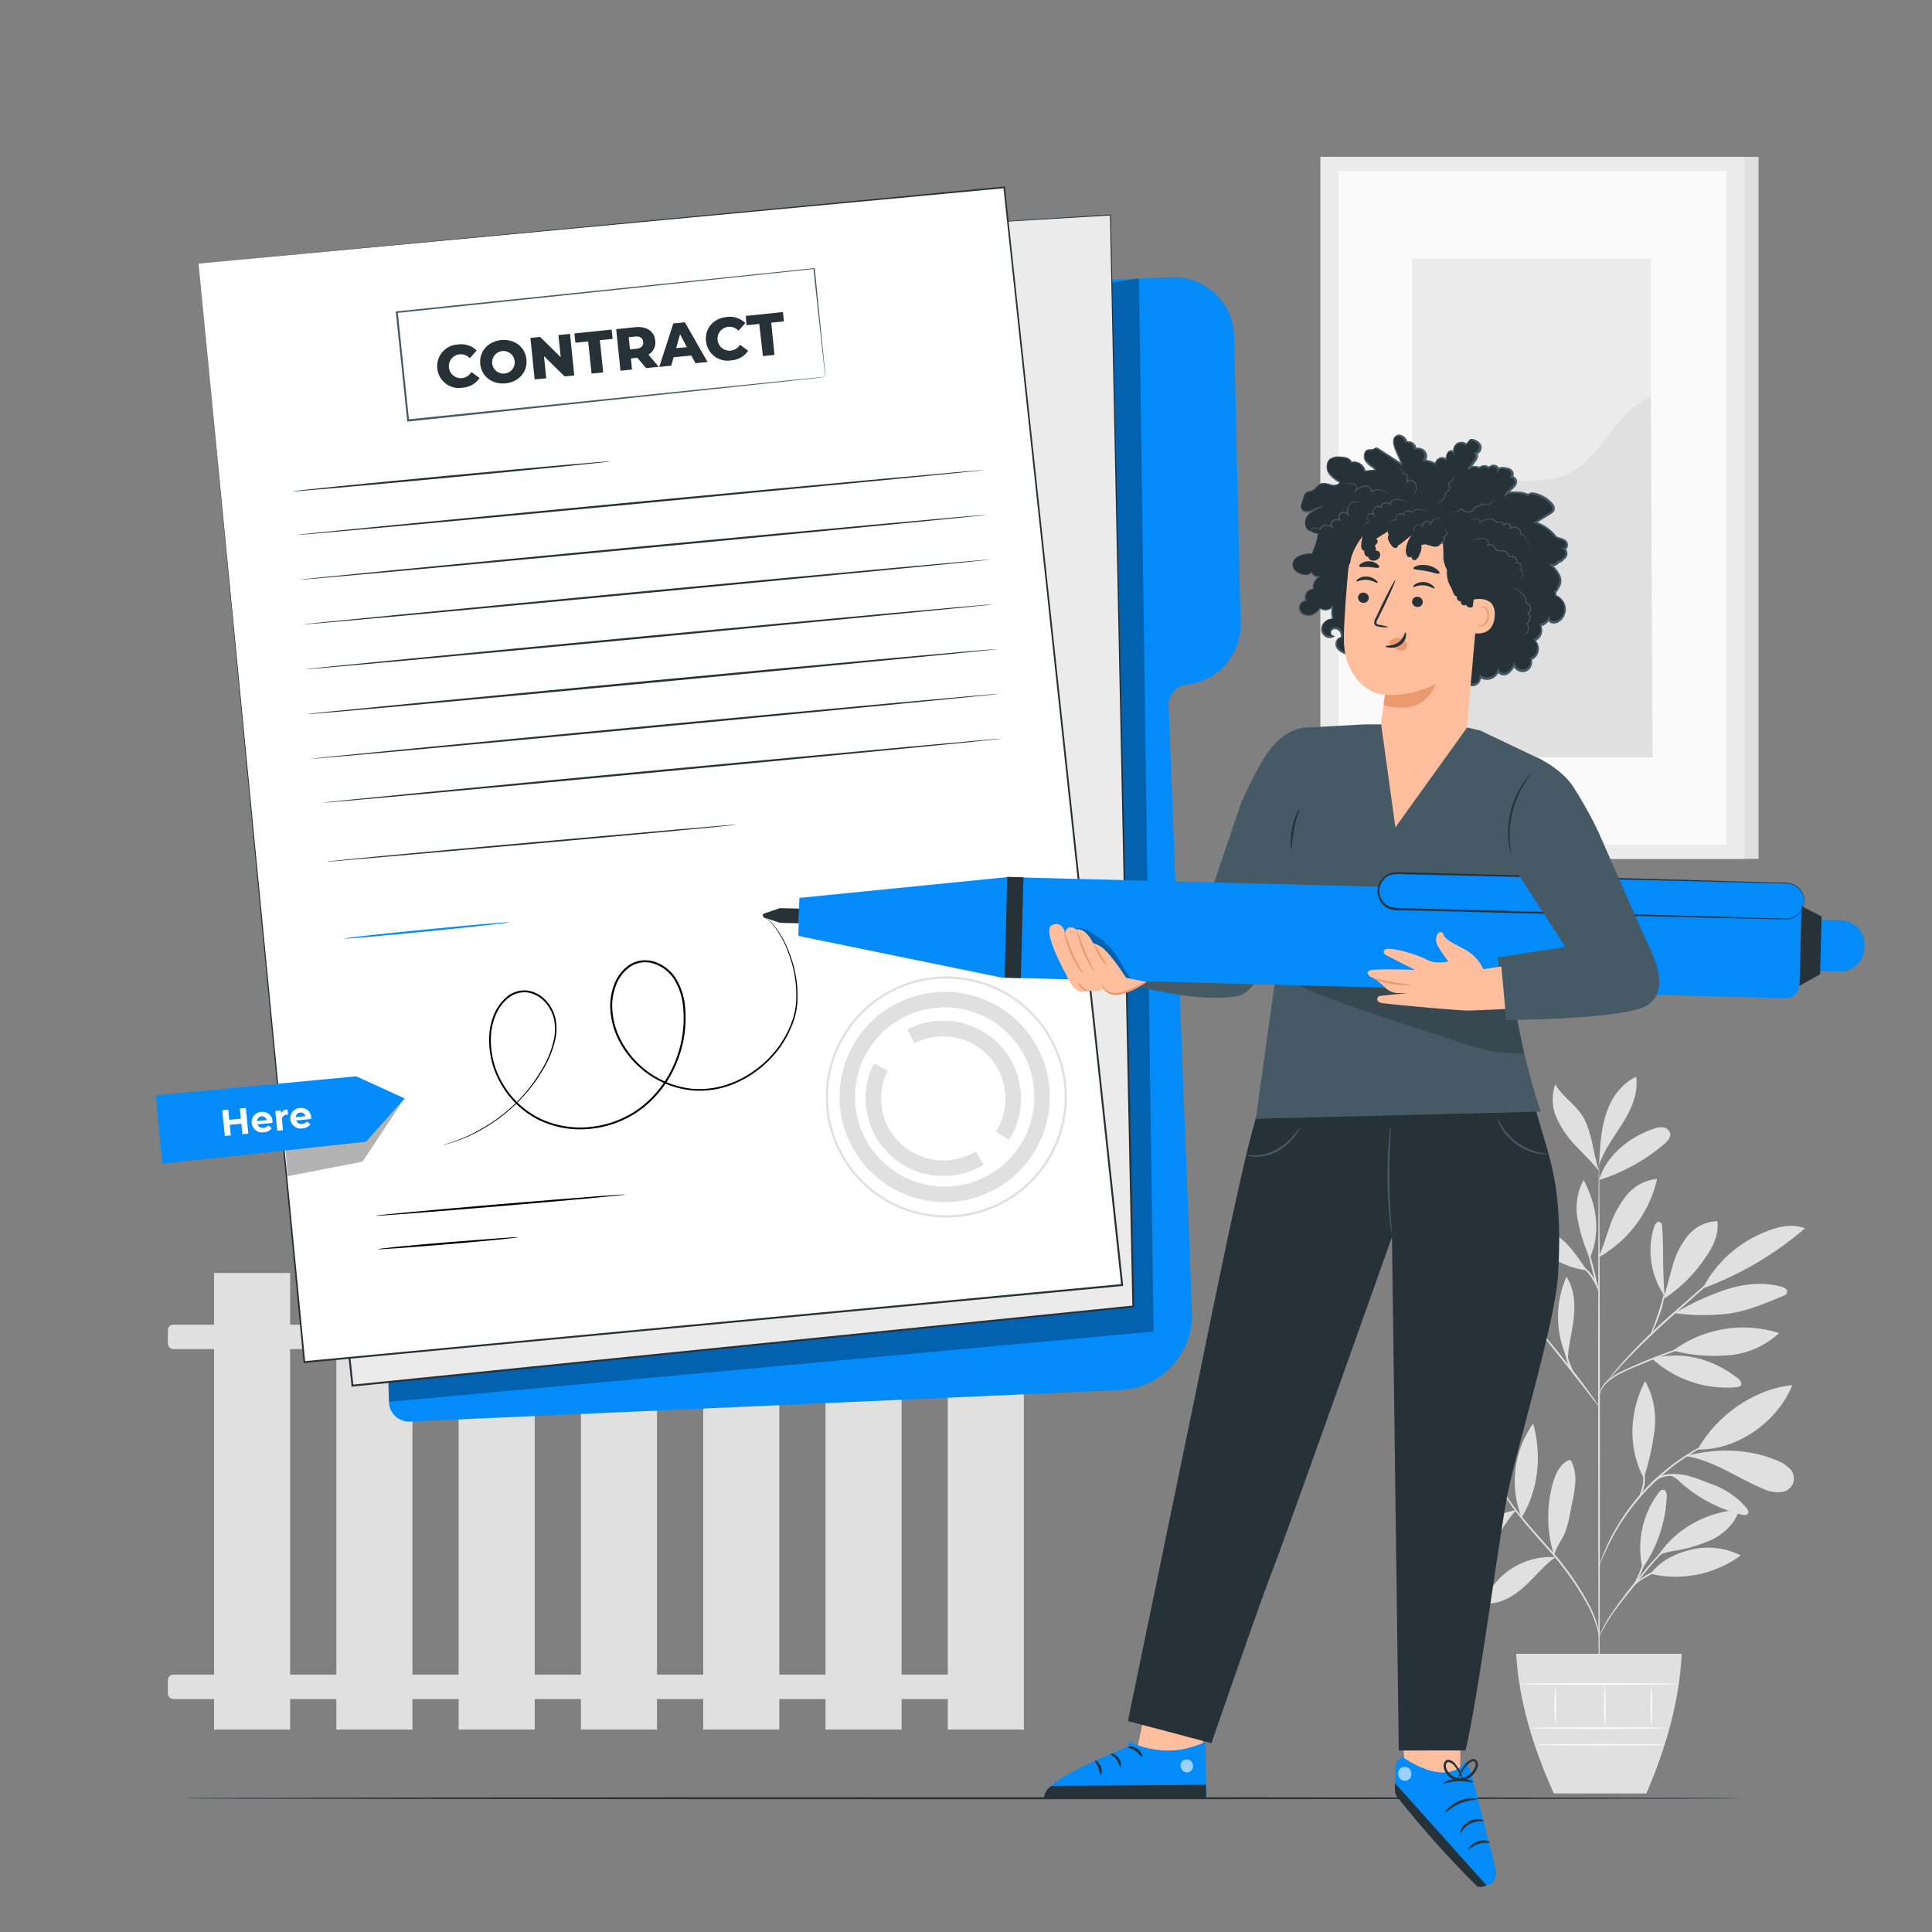 <svg xmlns="http://www.w3.org/2000/svg" viewBox="0 0 500 500"><rect x="0" y="0" width="500" height="500" fill="#808080" stroke="none"/><g id="freepik--background-complete--inject-2"><path d="M385.88,379.15a30.4,30.4,0,0,0-13-4.47c-2.12-.22-4.43-.15-6.14,1.13a1.27,1.27,0,0,0-.63,1.12,1.38,1.38,0,0,0,.6.77,18.56,18.56,0,0,0,19.16,1.45" style="fill:#e0e0e0"></path><path d="M385.54,378.78a63.89,63.89,0,0,1-8.38-7.37,21.29,21.29,0,0,1-5.26-9.73,3.94,3.94,0,0,1,.42-3.25c6.68,5.22,11.93,12,13.22,20.35" style="fill:#e0e0e0"></path><path d="M385.81,379.1a30.17,30.17,0,0,1,.15-11,14.89,14.89,0,0,1,5.87-9.08c1.15,2.7.66,5.81-.16,8.63a41.86,41.86,0,0,1-5.81,12.24" style="fill:#e0e0e0"></path><path d="M392.36,390.84A19.15,19.15,0,0,0,382,396.11a19.73,19.73,0,0,0-6,10.22c3.9-.24,7.21-3,9.62-6.07s4.06-6.47,6.7-9.36" style="fill:#e0e0e0"></path><path d="M393.78,392.72a25.69,25.69,0,0,1,3-24.29c2.26,8.06,1.43,17.16-3,24.29" style="fill:#e0e0e0"></path><path d="M402.44,403a18.57,18.57,0,0,0-17.75,10.22c-.22.44-.42,1-.12,1.39a1.34,1.34,0,0,0,1.17.35c3.5-.23,6.6-2.34,9.16-4.73s4.79-5.17,7.62-7.24" style="fill:#e0e0e0"></path><path d="M402.16,402.47a33.15,33.15,0,0,1-.33-18.47c.66-2.38,1.75-4.89,3.95-6a.76.76,0,0,1,.6-.11.81.81,0,0,1,.38.45,11.11,11.11,0,0,1,.93,5.29,33.68,33.68,0,0,1-.83,5.37c-.69,3.28-1.06,6.8-2.86,9.63a19.54,19.54,0,0,0-1.14,2.11c-.34.72-.35,1-.66,1.55" style="fill:#e0e0e0"></path><path d="M425.08,405.88a23.8,23.8,0,0,1,4.18-19.58c.3-.39.69-.81,1.18-.76.75.07.95,1.06.91,1.82a35.28,35.28,0,0,1-6.27,18.52" style="fill:#e0e0e0"></path><path d="M427.15,407.29a28.45,28.45,0,0,0,23.37-4.75A18.89,18.89,0,0,0,437.87,401c-4.23,1-8.09,2.86-10.72,6.3" style="fill:#e0e0e0"></path><path d="M428.89,403c4.39-7.16,12.82-11.84,21.21-12.26-1,3.41-3.77,6.06-6.93,7.67a38.8,38.8,0,0,1-10.19,3c-1.35.26-3.21.55-4.09,1.61" style="fill:#e0e0e0"></path><path d="M425.52,382.13a61.87,61.87,0,0,0,2.71-12.43,20.73,20.73,0,0,0-2.47-12.29c-4.11,7.95-4.52,17.23-.37,25.14" style="fill:#e0e0e0"></path><path d="M439.34,375.14c4.8-8.72,14.59-15.69,24.5-16.67-3.82,9.52-14.25,16.88-24.5,16.67" style="fill:#e0e0e0"></path><path d="M436.32,376.85c7.16,1.09,13.26,5.66,19.95,8.44a9,9,0,0,0,4.51.86A3.54,3.54,0,0,0,463,379.9a9.7,9.7,0,0,0-3.28-2c-7.29-3-15.1-3.11-22.78-1.27" style="fill:#e0e0e0"></path><path d="M432.18,381.87c1.62.47,2.17,1.31,3.45,2.4A37.35,37.35,0,0,0,450.76,392c.58.14,1.34.2,1.62-.32s-.06-1-.39-1.42a20.78,20.78,0,0,0-9.13-6.2c-3.49-1.3-6.52-2.86-10.68-2.53" style="fill:#e0e0e0"></path><path d="M427.5,351.55A28.62,28.62,0,0,0,449.45,359a1.52,1.52,0,0,0,1-.35c.55-.61-.11-1.53-.76-2-6.45-5-14.27-7.11-22.19-5.07" style="fill:#e0e0e0"></path><path d="M433,349.52A30.6,30.6,0,0,1,460.43,345a21.72,21.72,0,0,1-13.05,5.73A41.31,41.31,0,0,1,433,349.52" style="fill:#e0e0e0"></path><path d="M430.84,335.58c-.63-6.44-.22-11.52-.67-18,0-.52-.15-1.14-.63-1.33-.67-.26-1.23.57-1.46,1.26a20.64,20.64,0,0,0,2.75,17.92" style="fill:#e0e0e0"></path><path d="M430.38,336.29a37.89,37.89,0,0,0,10.67-10.37c2.1-2.88,3.88-6.33,3.4-9.87a10.18,10.18,0,0,0-7.69,3.82,21.52,21.52,0,0,0-3.93,7.89c-.85,2.84-1.45,5.75-2.45,8.53" style="fill:#e0e0e0"></path><path d="M440.86,333.38a86,86,0,0,0,26.26-15.48c-3.14-1.26-6.73-.51-9.87.76a31.13,31.13,0,0,0-16.53,14.65" style="fill:#e0e0e0"></path><path d="M433.32,339.82a53.54,53.54,0,0,0,14.58.07c4.73-.79,9.2-2.66,13.62-4.52a1.61,1.61,0,0,0,.92-.71,1.07,1.07,0,0,0-.33-1.16A2.75,2.75,0,0,0,461,333c-4.8-1.35-10-.72-14.71.87a68.54,68.54,0,0,0-12.92,6" style="fill:#e0e0e0"></path><path d="M405.65,351.77a25.78,25.78,0,0,1-.24-21.35c2,3.07,2.26,7,1.89,10.61s-1.48,7.4-1.55,11.07" style="fill:#e0e0e0"></path><path d="M392.44,345.1a29.8,29.8,0,0,0-22.13,9.43,20.75,20.75,0,0,0,12.12-2.25,61.45,61.45,0,0,0,10.38-6.95" style="fill:#e0e0e0"></path><path d="M383.55,342.13c-4-.32-7.92-.82-11.8.37a14.18,14.18,0,0,0-9,7.63A21.43,21.43,0,0,0,373.82,348a63.59,63.59,0,0,0,9.73-5.91" style="fill:#e0e0e0"></path><path d="M396.7,342.27c-3.63-2.38-7.36-4.81-11.59-5.79s-9.13-.26-12.08,2.93c3.42,2,7.58,2.25,11.55,2.24s8.84,0,12.58,1.28" style="fill:#e0e0e0"></path><path d="M396.73,342.46c-6.22-6.1-8.57-17.06-6.07-25.4a38.74,38.74,0,0,1,6.07,25.4" style="fill:#e0e0e0"></path><path d="M413.81,325.18c1.17-2.73,2-5.58,3-8.36a24.12,24.12,0,0,1,4.35-7.7,11.44,11.44,0,0,1,7.69-4A31,31,0,0,1,414,325.22" style="fill:#e0e0e0"></path><path d="M410.72,328.78c-1.94-2.67-4.18-6.29-6.81-8.28s-6.05-3.2-9.26-2.44a21.56,21.56,0,0,0,16.07,10.72" style="fill:#e0e0e0"></path><path d="M411.34,325.4a45.38,45.38,0,0,1-3.07-9.92,15.56,15.56,0,0,1,1.55-10.1c3.41,6.45,4.51,13.37,1.69,20.09" style="fill:#e0e0e0"></path><path d="M413.84,305.38c1.93-6.39,7.78-11.09,14.1-13.25a5.27,5.27,0,0,1,2.47-.37,2.15,2.15,0,0,1,1.82,1.52c.23,1.09-.66,2.06-1.51,2.78a47.91,47.91,0,0,1-16.88,9.32" style="fill:#e0e0e0"></path><path d="M413.91,300.16c.24-4.12.5-8.3,1.84-12.21s3.92-7.56,7.68-9.27c.64,4.16-1.19,8.3-3.41,11.88s-4.88,7-6.21,11" style="fill:#e0e0e0"></path><path d="M413.81,303c-1.6-4.65-1.76-10.57-4.55-14.63-1.95-2.83-5.07-4.76-6.75-7.77a11.81,11.81,0,0,0,.39,8.83,25.66,25.66,0,0,0,5.16,7.38c2.06,2.2,3.83,3.86,5.75,6.19" style="fill:#e0e0e0"></path><path d="M413.84,440.14c-.12,0-.23-31.07-.24-69.38s.08-69.39.21-69.39.23,31.06.24,69.39S414,440.14,413.84,440.14Z" style="fill:#e0e0e0"></path><path d="M441,347.08a7.2,7.2,0,0,1-1.17.44l-3.21,1.08c-2.72.93-6.44,2.26-10.48,3.92s-7.77,3.11-9.92,5a7.28,7.28,0,0,0-2,2.64c-.31.73-.36,1.17-.4,1.17s0-.12,0-.33a5.43,5.43,0,0,1,.23-.91,7,7,0,0,1,1.95-2.81,17.42,17.42,0,0,1,4.3-2.67c1.72-.81,3.63-1.64,5.66-2.48,4.05-1.66,7.81-3,10.55-3.8,1.37-.43,2.48-.74,3.26-.95A6.89,6.89,0,0,1,441,347.08Z" style="fill:#e0e0e0"></path><path d="M449.89,325.22a2.54,2.54,0,0,1-.33.35l-1,.94-3.72,3.38-12.39,11c-4.83,4.3-9,8.41-11.91,11.51-1.45,1.55-2.59,2.83-3.37,3.72l-.9,1a2.4,2.4,0,0,1-.33.34,2.06,2.06,0,0,1,.26-.4c.19-.25.47-.62.84-1.08.74-.93,1.85-2.25,3.27-3.83a156.51,156.51,0,0,1,11.84-11.63c4.86-4.29,9.27-8.15,12.48-10.93l3.82-3.27,1.05-.88A2.11,2.11,0,0,1,449.89,325.22Z" style="fill:#e0e0e0"></path><path d="M427.23,345.29c-.12-.05.89-2.39,1.89-5.34s1.5-5.43,1.63-5.41a18.5,18.5,0,0,1-1.2,5.56,39.6,39.6,0,0,1-1.5,3.73A5.36,5.36,0,0,1,427.23,345.29Z" style="fill:#e0e0e0"></path><path d="M413.87,364.1a5.74,5.74,0,0,1-.75-.87l-1.91-2.45c-1.6-2.07-3.82-4.93-6.3-8.06s-4.77-5.94-6.42-8l-1.95-2.42a5.72,5.72,0,0,1-.68-.92,5.33,5.33,0,0,1,.81.81c.5.54,1.2,1.33,2.06,2.32,1.72,2,4,4.77,6.53,7.9s4.67,6,6.21,8.15c.77,1.06,1.38,1.93,1.79,2.54A5.34,5.34,0,0,1,413.87,364.1Z" style="fill:#e0e0e0"></path><path d="M407.92,356.45a10.75,10.75,0,0,1-2.5-4.66,13.31,13.31,0,0,1-.56-4.71h.19c-.08.36-.15.55-.18.55s0-.21,0-.58l.2,0a21.59,21.59,0,0,0,.79,4.58A34.82,34.82,0,0,0,407.92,356.45Z" style="fill:#e0e0e0"></path><path d="M400.23,346.79a8.1,8.1,0,0,0-1.74-1,11.68,11.68,0,0,0-4.83-.39,29.79,29.79,0,0,0-4.87.79,15.84,15.84,0,0,1-2,.48,6.85,6.85,0,0,1,1.92-.79,22.82,22.82,0,0,1,4.92-.93,10.74,10.74,0,0,1,5,.54A3.07,3.07,0,0,1,400.23,346.79Z" style="fill:#e0e0e0"></path><path d="M398.41,344.44c0,.07-1-.4-2.67-1a26.75,26.75,0,0,0-13.44-1c-1.72.31-2.76.63-2.78.55a2.65,2.65,0,0,1,.7-.3,16.41,16.41,0,0,1,2-.56,23.32,23.32,0,0,1,6.88-.48,23.85,23.85,0,0,1,6.73,1.51,19.07,19.07,0,0,1,1.91.87A2.92,2.92,0,0,1,398.41,344.44Z" style="fill:#e0e0e0"></path><path d="M413.81,334.54a56.3,56.3,0,0,1-1.95-6.76,56.06,56.06,0,0,1-1.51-6.87,109.12,109.12,0,0,1,3.46,13.63Z" style="fill:#e0e0e0"></path><path d="M413.93,334.54a31.6,31.6,0,0,0-2.15-4.05,17.44,17.44,0,0,0-3.18-3.27,2.78,2.78,0,0,1,1.23.63,9.74,9.74,0,0,1,2.31,2.38A9,9,0,0,1,413.93,334.54Z" style="fill:#e0e0e0"></path><path d="M413.84,423.58s-.14-.75-.49-2.07a29.69,29.69,0,0,0-2.08-5.38,74.42,74.42,0,0,0-11-15.52c-2.46-2.81-4.85-5.46-6.87-8a55.36,55.36,0,0,1-4.91-7.09,33.22,33.22,0,0,1-2.48-5.26c-.23-.64-.4-1.15-.49-1.5a2.9,2.9,0,0,1-.13-.54s.27.71.78,2a37.75,37.75,0,0,0,2.59,5.16,60,60,0,0,0,5,7c2,2.51,4.42,5.14,6.89,8a70.55,70.55,0,0,1,11,15.67,27.31,27.31,0,0,1,2,5.48,14.7,14.7,0,0,1,.27,1.56A2.79,2.79,0,0,1,413.84,423.58Z" style="fill:#e0e0e0"></path><path d="M438.37,395.87a10.89,10.89,0,0,1-1.28.72,28,28,0,0,0-3.34,2.2,38.86,38.86,0,0,0-4.38,4c-1.54,1.62-3.12,3.51-4.74,5.53-3.23,4.05-6.25,7.64-8.06,10.5-.92,1.42-1.59,2.62-2,3.46a11.88,11.88,0,0,1-.71,1.3,1.46,1.46,0,0,1,.12-.37c.09-.23.22-.58.43-1a34,34,0,0,1,1.91-3.55,116.52,116.52,0,0,1,8-10.61c1.62-2,3.23-3.92,4.79-5.54a35.11,35.11,0,0,1,4.49-4,23.6,23.6,0,0,1,3.44-2.11c.43-.21.78-.34,1-.44S438.37,395.85,438.37,395.87Z" style="fill:#e0e0e0"></path><path d="M438.85,404.86a19.57,19.57,0,0,1-2.72.39,36.48,36.48,0,0,0-6.44,1.27,19.38,19.38,0,0,0-5.77,3c-1.33,1-2,1.88-2,1.83a2.12,2.12,0,0,1,.4-.63,10.28,10.28,0,0,1,1.42-1.45,17.6,17.6,0,0,1,5.83-3.21,29.35,29.35,0,0,1,6.55-1.16A14.51,14.51,0,0,1,438.85,404.86Z" style="fill:#e0e0e0"></path><path d="M422.69,410.39c-.14-.08,1.09-1.95,2-4.47s1.1-4.76,1.26-4.74a4.75,4.75,0,0,1-.05,1.46,16,16,0,0,1-.79,3.44,17,17,0,0,1-1.58,3.15A4.39,4.39,0,0,1,422.69,410.39Z" style="fill:#e0e0e0"></path><path d="M446.32,371.73a2,2,0,0,1-.44.24l-1.28.58c-.55.24-1.23.54-2,.94s-1.66.81-2.6,1.37l-1.48.84c-.51.3-1,.65-1.56,1-1.09.66-2.19,1.48-3.36,2.31a62.92,62.92,0,0,0-7,6.16,61.71,61.71,0,0,0-5.92,7.22c-.8,1.19-1.58,2.31-2.2,3.43-.32.55-.66,1.07-.93,1.6s-.54,1-.79,1.51c-.53.95-.91,1.86-1.28,2.64s-.66,1.46-.88,2l-.53,1.3a2.29,2.29,0,0,1-.22.44,2.32,2.32,0,0,1,.13-.47l.46-1.33c.2-.58.45-1.28.81-2.07s.71-1.72,1.22-2.69l.77-1.53c.27-.53.6-1.06.92-1.62.61-1.13,1.39-2.27,2.18-3.48a58.8,58.8,0,0,1,5.93-7.29,60.89,60.89,0,0,1,7.09-6.18c1.18-.83,2.29-1.64,3.4-2.3.55-.33,1.06-.68,1.59-1l1.5-.82c.95-.55,1.86-.94,2.64-1.31a19.05,19.05,0,0,1,2.05-.88l1.31-.51A2.41,2.41,0,0,1,446.32,371.73Z" style="fill:#e0e0e0"></path><path d="M426.9,384.74a3.18,3.18,0,0,1,1.07-1.59,6.74,6.74,0,0,1,4.3-1.65,11.71,11.71,0,0,1,4.53.89,6.69,6.69,0,0,1,1.71.83,11.6,11.6,0,0,1-1.82-.53,13.51,13.51,0,0,0-4.41-.74,7,7,0,0,0-4.1,1.44A14.07,14.07,0,0,0,426.9,384.74Z" style="fill:#e0e0e0"></path><path d="M424,387.74a16.21,16.21,0,0,0,1.22-4,16.4,16.4,0,0,0-.27-4.15,2.71,2.71,0,0,1,.5,1.16,8.33,8.33,0,0,1,.22,3,8.17,8.17,0,0,1-.91,2.92C424.38,387.41,424,387.77,424,387.74Z" style="fill:#e0e0e0"></path><path d="M392.38,428c.67,11.87,4.25,23.94,9.75,36.15h23.93c5.25-12.09,8.58-24.14,9.17-36.15Z" style="fill:#e0e0e0"></path><path d="M431.36,447.24c0,.12-7.88.22-17.6.22s-17.6-.1-17.6-.22,7.88-.23,17.6-.23S431.36,447.11,431.36,447.24Z" style="fill:#fafafa"></path><path d="M430.82,451.54c0,.12-7.39.22-16.5.22s-16.49-.1-16.49-.22,7.38-.22,16.49-.22S430.82,451.42,430.82,451.54Z" style="fill:#fafafa"></path><path d="M402.52,435.82a69.24,69.24,0,0,1,0,11,66.24,66.24,0,0,1,0-11Z" style="fill:#fafafa"></path><path d="M415.34,435.82a71,71,0,0,1,0,11.42,74.21,74.21,0,0,1,0-11.42Z" style="fill:#fafafa"></path><path d="M427.38,435.73a77.09,77.09,0,0,1,0,11.64,73.75,73.75,0,0,1,0-11.64Z" style="fill:#fafafa"></path><path d="M434.47,435.82c0,.13-9.24.23-20.63.23s-20.64-.1-20.64-.23,9.24-.22,20.64-.22S434.47,435.7,434.47,435.82Z" style="fill:#fafafa"></path><rect x="55.4" y="329.45" width="19.69" height="118.16" style="fill:#e0e0e0"></rect><rect x="87.05" y="329.45" width="19.69" height="118.16" style="fill:#e0e0e0"></rect><rect x="118.69" y="329.45" width="19.69" height="118.16" style="fill:#e0e0e0"></rect><rect x="150.34" y="329.45" width="19.69" height="118.16" style="fill:#e0e0e0"></rect><rect x="181.99" y="329.45" width="19.69" height="118.16" style="fill:#e0e0e0"></rect><rect x="213.64" y="329.45" width="19.69" height="118.16" style="fill:#e0e0e0"></rect><rect x="245.29" y="329.45" width="19.69" height="118.16" style="fill:#e0e0e0"></rect><rect x="43.44" y="342.82" width="218.73" height="6.33" rx="1.42" style="fill:#e0e0e0"></rect><rect x="43.44" y="433.39" width="218.73" height="6.33" rx="1.42" style="fill:#e0e0e0"></rect><rect x="345.35" y="40.59" width="109.76" height="181.68" style="fill:#e0e0e0"></rect><rect x="341.7" y="40.59" width="109.76" height="181.68" style="fill:#ebebeb"></rect><rect x="346.38" y="44.28" width="100.41" height="174.32" style="fill:#fafafa"></rect><rect x="365.49" y="66.93" width="61.75" height="129.01" style="fill:#ebebeb"></rect><path d="M365.49,150.29c-.14-12,10.7-23.82,22.63-25.5,5.69-.8,11.74.33,17.06-1.86,9.49-3.89,12.51-16.5,22.06-20.24l.44,93.25H365.49Z" style="fill:#e0e0e0"></path></g><g id="freepik--Floor--inject-2"><path d="M451,465.38c0,.14-90.46.26-202,.26s-202-.12-202-.26,90.44-.26,202-.26S451,465.24,451,465.38Z" style="fill:#263238"></path></g><g id="freepik--Contract--inject-2"><path d="M255,73.75l48.11-2A15.61,15.61,0,0,1,319.37,87l1.7,74.31a15.61,15.61,0,0,1-14,15.88h0a5.18,5.18,0,0,0-4.64,5.35l6.05,157a19.48,19.48,0,0,1-18.6,20.2l-183.8,8.16a5.18,5.18,0,0,1-5.41-5L92.56,90.32A5.18,5.18,0,0,1,97.37,85Z" style="fill:#038BFA"></path><g style="opacity:0.3"><path d="M100.53,357.64l.16,5.15L298.55,344.6,294.77,72.07s-48,7.28-48.9,7.28S100.53,357.64,100.53,357.64Z"></path></g><polygon points="229.95 59.12 287.37 55.62 293.3 338.09 91.2 358.59 61.44 77.6 229.95 59.12" style="fill:#ebebeb"></polygon><path d="M230,59.12s-1,.13-3,.35l-8.74,1-33.57,3.73L61.46,77.79l.17-.21c8,75.28,18.37,173.08,29.83,281l-.29-.23,45.3-4.59,156.81-15.89-.23.25c-2.53-123.51-4.61-224.81-5.8-282.48l.13.12-42.73,2.55-11,.63-3.72.2s1.25-.1,3.71-.26l11-.7,42.73-2.66h.12v.12c1.24,57.68,3.41,159,6.06,282.48v.22l-.22,0-156.8,15.91-45.3,4.6-.26,0,0-.25c-11.4-107.91-21.74-205.71-29.7-281l0-.2.19,0L184.65,64l33.58-3.63,8.74-.93C228.94,59.21,230,59.12,230,59.12Z" style="fill:#263238"></path><polygon points="51.39 68.22 78.75 352.5 290.42 332.56 259.89 48.49 51.39 68.22" style="fill:#fff"></polygon><path d="M51.39,68.21,259.87,48.28l.21,0,0,.21c8.59,79.74,19.16,178,30.58,284.07l0,.26-.26,0-1.5.14L78.77,352.74l-.23,0,0-.24C62.46,184.2,51.59,70.29,51.39,68.21c.2,2.08,11.26,116,27.6,284.27l-.26-.21,210.16-19.82,1.5-.15-.23.29c-11.39-106.1-21.92-204.33-30.48-284.08l.23.19Z" style="fill:#263238"></path><path d="M213.72,283.82a31.2,31.2,0,1,1,31.13,31.28A31.23,31.23,0,0,1,213.72,283.82Zm61.82.15a30.63,30.63,0,1,0-30.69,30.55A30.66,30.66,0,0,0,275.54,284Z" style="fill:#e0e0e0"></path><path d="M217.28,283.83a27.21,27.21,0,1,1,27.14,27.28A27.23,27.23,0,0,1,217.28,283.83Zm50.4.12a23.2,23.2,0,1,0-23.25,23.14A23.22,23.22,0,0,0,267.68,284Z" style="fill:#e0e0e0"></path><path d="M224,284.23a20,20,0,0,1,2.16-9l3.58,1.81a15.83,15.83,0,0,0-1.72,7.22A16.13,16.13,0,0,0,252.5,298l2.1,3.42A20.14,20.14,0,0,1,224,284.23Z" style="fill:#e0e0e0"></path><path d="M234.81,266.42A20.13,20.13,0,0,1,261.14,295l-3.39-2.14A16.12,16.12,0,0,0,236.67,270Z" style="fill:#e0e0e0"></path><path d="M113.18,95.35a5.6,5.6,0,0,1,5.34-6.2,5.76,5.76,0,0,1,4.84,1.55l-1.76,2a3.23,3.23,0,0,0-2.66-1,3.09,3.09,0,0,0,.62,6.15A3.22,3.22,0,0,0,122,96.28l2.11,1.55a5.68,5.68,0,0,1-4.41,2.5A5.59,5.59,0,0,1,113.18,95.35Z" style="fill:#263238"></path><path d="M124.29,94.21c-.33-3.22,2-5.85,5.4-6.2s6.22,1.75,6.55,5-2,5.85-5.4,6.2S124.62,97.44,124.29,94.21Zm8.88-.91a2.92,2.92,0,1,0-2.59,3.37A2.89,2.89,0,0,0,133.17,93.3Z" style="fill:#263238"></path><path d="M147.52,86.4l1.1,10.76-2.5.25-5.34-5.24.59,5.73-3,.3-1.1-10.75,2.5-.26,5.34,5.25-.59-5.73Z" style="fill:#263238"></path><path d="M152.21,88.36l-3.3.34-.25-2.41,9.63-1,.25,2.41-3.29.34.85,8.34-3,.31Z" style="fill:#263238"></path><path d="M164.94,92.6l-1.66.17.29,2.86-3,.31-1.1-10.76,4.91-.5c2.94-.3,4.94,1,5.19,3.49a3.59,3.59,0,0,1-1.76,3.61l2.67,3.15-3.26.33Zm-.54-5.5-1.69.17.33,3.15,1.69-.17c1.26-.13,1.83-.78,1.73-1.76S165.66,87,164.4,87.1Z" style="fill:#263238"></path><path d="M178.89,92l-4.55.46-.63,2.18-3.1.32,3.64-11.24,3-.31,5.86,10.27L180,94Zm-1.12-2.15L176,86.5l-1,3.58Z" style="fill:#263238"></path><path d="M182.71,88.24c-.33-3.28,1.94-5.85,5.35-6.2a5.75,5.75,0,0,1,4.83,1.55l-1.76,2a3.22,3.22,0,0,0-2.66-1,3.09,3.09,0,0,0,.63,6.15,3.2,3.2,0,0,0,2.4-1.52l2.12,1.55a5.72,5.72,0,0,1-4.42,2.5A5.59,5.59,0,0,1,182.71,88.24Z" style="fill:#263238"></path><path d="M196.5,83.83l-3.3.34L193,81.76l9.63-1,.25,2.41-3.29.34.85,8.34-3,.31Z" style="fill:#263238"></path><path d="M254.88,121.62c0,.15-39.93,4-89.2,8.69s-89.25,8.31-89.26,8.16,39.92-4,89.21-8.68S254.87,121.48,254.88,121.62Z" style="fill:#263238"></path><path d="M158,119.39c0,.14-18.42,2-41.17,4.15s-41.2,3.77-41.21,3.63,18.41-2,41.17-4.15S158,119.25,158,119.39Z" style="fill:#263238"></path><path d="M255.66,133.21c0,.14-39.93,4-89.21,8.68s-89.24,8.31-89.26,8.17,39.92-4,89.22-8.69S255.64,133.06,255.66,133.21Z" style="fill:#263238"></path><path d="M256.44,144.79c0,.14-39.93,4-89.21,8.68S78,161.78,78,161.64s39.92-4,89.21-8.68S256.42,144.65,256.44,144.79Z" style="fill:#263238"></path><path d="M257.21,156.37c0,.15-39.93,4-89.2,8.69s-89.25,8.31-89.26,8.16,39.92-4,89.21-8.68S257.2,156.23,257.21,156.37Z" style="fill:#263238"></path><path d="M258,168c0,.14-39.93,4-89.2,8.68S79.54,185,79.53,184.81s39.92-4,89.21-8.69S258,167.81,258,168Z" style="fill:#263238"></path><path d="M258.77,179.54c0,.14-39.93,4-89.2,8.68s-89.25,8.31-89.26,8.17,39.92-4,89.21-8.68S258.76,179.4,258.77,179.54Z" style="fill:#263238"></path><path d="M259.55,191.12c0,.15-39.41,4-88,8.58s-88.08,8.2-88.1,8.05,39.4-4,88.05-8.57S259.53,191,259.55,191.12Z" style="fill:#263238"></path><path d="M190.78,213.4c0,.15-23.78,2.41-53.15,5S84.45,223.12,84.44,223s23.78-2.4,53.15-5S190.77,213.26,190.78,213.4Z" style="fill:#263238"></path><path d="M161.88,309.14c0,.15-14.47,1.49-32.34,3s-32.38,2.63-32.39,2.49,14.47-1.49,32.35-3S161.87,309,161.88,309.14Z"></path><path d="M134.07,320.2c0,.15-8.12.95-18.15,1.8s-18.18,1.43-18.19,1.29,8.11-1,18.15-1.8S134.05,320.06,134.07,320.2Z"></path><path d="M131.84,238.68c0,.14-9.55,1.2-21.35,2.37s-21.39,2-21.41,1.84,9.55-1.2,21.36-2.36S131.82,238.54,131.84,238.68Z" style="fill:#038BFA"></path><g style="opacity:0.3"><polygon points="74.39 304.4 93.82 300.64 104.69 284.26 73.72 294.43 74.39 304.4"></polygon></g><polygon points="40.31 283.47 92.19 278.55 104.69 284.26 94.72 295.48 42.02 301.16 40.31 283.47" style="fill:#038BFA"></polygon><path d="M63.61,286.73l.66,6.65-1.54.16-.27-2.73-3,.3.27,2.73-1.54.15-.67-6.65,1.54-.15.27,2.62,3-.3-.26-2.63Z" style="fill:#fff"></path><path d="M70.51,290.6l-3.87.38a1.37,1.37,0,0,0,1.57.88,1.7,1.7,0,0,0,1.23-.62l.88.78a2.72,2.72,0,0,1-2,1,2.67,2.67,0,0,1-3.18-2.34,2.61,2.61,0,0,1,2.46-2.91,2.54,2.54,0,0,1,2.93,2.38C70.51,290.31,70.51,290.47,70.51,290.6Zm-4-.48,2.52-.25a1.28,1.28,0,0,0-2.52.25Z" style="fill:#fff"></path><path d="M74.4,287.12l.14,1.37-.34,0A1.25,1.25,0,0,0,73,290.07l.24,2.41-1.48.15-.52-5.11,1.42-.14.07.67A2.07,2.07,0,0,1,74.4,287.12Z" style="fill:#fff"></path><path d="M80.52,289.59l-3.87.39a1.38,1.38,0,0,0,1.57.88,1.73,1.73,0,0,0,1.23-.62l.88.77a2.69,2.69,0,0,1-2,1,2.66,2.66,0,0,1-3.18-2.34,2.62,2.62,0,0,1,2.46-2.91,2.55,2.55,0,0,1,2.93,2.39C80.52,289.3,80.52,289.47,80.52,289.59Zm-4-.47,2.52-.26a1.22,1.22,0,0,0-1.36-.93A1.21,1.21,0,0,0,76.55,289.12Z" style="fill:#fff"></path><path d="M197.62,237.4a.94.94,0,0,1,.18.06,2.65,2.65,0,0,1,.51.24,6.94,6.94,0,0,1,1.67,1.41,23.9,23.9,0,0,1,4.2,7.25,30.39,30.39,0,0,1,2.18,13.05,19.61,19.61,0,0,1-.71,4,26.1,26.1,0,0,1-1.59,4,26.83,26.83,0,0,1-5.54,7.48,27.63,27.63,0,0,1-8.57,5.61A23.42,23.42,0,0,1,179,282.19a24,24,0,0,1-19.22-13.72,19.44,19.44,0,0,1-1.74-6.36,14.73,14.73,0,0,1,.7-6.7,10.77,10.77,0,0,1,4-5.6,7.66,7.66,0,0,1,3.33-1.24,8,8,0,0,1,3.56.41,10.51,10.51,0,0,1,5.48,4.55,16.9,16.9,0,0,1,2.18,6.94A30.29,30.29,0,0,1,175.14,275a28.59,28.59,0,0,1-8.79,11.78,26.39,26.39,0,0,1-13.24,5.32,24.81,24.81,0,0,1-13.58-2.21,23.2,23.2,0,0,1-9.67-9,22.48,22.48,0,0,1-3.26-12.12,16.27,16.27,0,0,1,1.16-6,11.92,11.92,0,0,1,3.42-4.8,7.05,7.05,0,0,1,5.42-1.6,8.06,8.06,0,0,1,4.78,2.66,10.08,10.08,0,0,1,2.4,4.69,13.2,13.2,0,0,1,0,5,26.31,26.31,0,0,1-3.56,8.6,41,41,0,0,1-5,6.64,42.5,42.5,0,0,1-10.38,8.27,38.77,38.77,0,0,1-7.68,3.39c-1.83.58-2.82.78-2.82.78l.71-.22c.47-.16,1.18-.32,2.08-.66a40.23,40.23,0,0,0,7.61-3.47A42.33,42.33,0,0,0,135,283.89a41.86,41.86,0,0,0,4.92-6.62,25.55,25.55,0,0,0,3.48-8.5,12.82,12.82,0,0,0,0-4.9,9.82,9.82,0,0,0-2.32-4.5,7.76,7.76,0,0,0-4.54-2.52,6.66,6.66,0,0,0-5.1,1.53,11.36,11.36,0,0,0-3.28,4.63,16.19,16.19,0,0,0-1.12,5.81,22.09,22.09,0,0,0,3.23,11.87,22.64,22.64,0,0,0,9.47,8.77,24.3,24.3,0,0,0,13.31,2.16,25.9,25.9,0,0,0,13-5.23,28.14,28.14,0,0,0,8.63-11.57,29.64,29.64,0,0,0,2.1-14.3,16.29,16.29,0,0,0-2.1-6.72,9.92,9.92,0,0,0-5.21-4.33,7.43,7.43,0,0,0-3.33-.4,7.34,7.34,0,0,0-3.11,1.16,10.27,10.27,0,0,0-3.8,5.34,14.52,14.52,0,0,0-.69,6.49,19.4,19.4,0,0,0,1.69,6.21A23.59,23.59,0,0,0,179,281.76a23,23,0,0,0,10.75-1.66,27.36,27.36,0,0,0,8.47-5.5,26.41,26.41,0,0,0,5.5-7.37,25.48,25.48,0,0,0,1.59-3.93,19.56,19.56,0,0,0,.72-3.91,30.35,30.35,0,0,0-2.08-13,24.33,24.33,0,0,0-4.09-7.25,7.75,7.75,0,0,0-1.62-1.44A6.67,6.67,0,0,0,197.62,237.4Z"></path><path d="M213.6,97.51s0-.17-.07-.49-.09-.81-.16-1.42c-.14-1.27-.35-3.11-.62-5.5-.52-4.8-1.28-11.79-2.24-20.63l.18.14L102.7,81h0l.23-.29c1,9.63,2,19,2.93,28.06l-.28-.23,77.06-7.93,22.7-2.3,6.12-.61,1.6-.15.55,0-.52.07-1.56.18-6.05.67-22.63,2.43-77.22,8.19-.25,0,0-.25c-.94-9-1.93-18.43-2.93-28l0-.26.26,0h0l108-11.18h.16l0,.15c.89,8.89,1.59,15.92,2.07,20.74.24,2.38.41,4.21.54,5.47.05.6.1,1.07.13,1.4Z" style="fill:#455a64"></path></g><g id="freepik--Character--inject-2"><path d="M334.56,145.79a2.66,2.66,0,0,1,.94-1.51,6.48,6.48,0,0,1,4-1A16.78,16.78,0,0,0,341.1,138a3.3,3.3,0,0,1-1.87-.53c-.1,0-.21-.05-.31-.09-1.33-.62-1.46-2.61-.62-3.81a7.55,7.55,0,0,1,3.65-2.35,12.51,12.51,0,0,0-2.83,1c-1,.3-2.32,0-2.43-1a2.33,2.33,0,0,1,.15-.9l.57-1.77a2,2,0,0,1,.78-1.24,4.35,4.35,0,0,1,1-.25c1.13-.3,1.71-1.67,2.83-2a5.18,5.18,0,0,1,2.52.37c.83.2,1.94,0,2.2-.78a8.12,8.12,0,0,1-2.86-2.42,2.73,2.73,0,0,1,.27-3.46,4,4,0,0,1,2.82-.58c1.1,0,2.47.3,2.76,1.36a2.86,2.86,0,0,1,3.51,2.24l2.84-.28c-.79-.85-1.92-1.37-2.6-2.31s-.56-2.63.58-2.88c.41-.09.87.05,1.26-.11s.52-.37.83-.38a1.11,1.11,0,0,1,.61.24l6,3.9c-.54-1.25-1.07-2.5-1.61-3.76s-.89-2.75.15-3.46,2.46.3,2.67,1.5a2,2,0,0,1,2.37,1.79,2,2,0,0,1,2.31,3,5.62,5.62,0,0,1,2.85.85,1.72,1.72,0,0,1,2.77-1.18,3,3,0,0,1,.44-1.7,1,1,0,0,1,1.55-.18,2,2,0,0,1,3.24-2l1-1.19A2.61,2.61,0,0,1,383,115c.42.92-.28,2.25-1.29,2.16.71,0,.55,1.12.14,1.7l-1.73,2.4a2.22,2.22,0,0,1,2.74-.24,1.72,1.72,0,0,1,2.48,0,1.39,1.39,0,0,1,2.5.42c.17-.46.81-.49,1.3-.44a3.25,3.25,0,0,1,2,.68c.51.5.5,1.54-.16,1.79.6-.34,1.38.32,1.39,1a2.49,2.49,0,0,1-1,1.76,5.66,5.66,0,0,0-1.43,1.5,2.87,2.87,0,0,1,2-.42,7.51,7.51,0,0,1,3.62.72c.22-.49.9-.51,1.42-.41a8.6,8.6,0,0,1,4.32,2.35c.55.56,1,1.4.67,2.09a2.09,2.09,0,0,1-.8.7l-3.84,2.38a10.44,10.44,0,0,1,5.25,3.72c.77.45,1.75.5,2.44,1.05s.64,2-.24,2a1.64,1.64,0,0,1,.47,1.89,1.73,1.73,0,0,1-.6.66,2.36,2.36,0,0,1-.42.47,3,3,0,0,1-1,.54,2,2,0,0,1-1.72.8,8,8,0,0,1,1.82,2.16,3.4,3.4,0,0,1,0,3.52,1,1,0,0,1-.14.15,1.7,1.7,0,0,1-.73,1.07,1.49,1.49,0,0,1,.14.93,3.75,3.75,0,0,1,.84,6.57c-.89.63-2.52.51-2.61-.57a2.9,2.9,0,0,1-2.21,1.62,2.82,2.82,0,0,1-1.48,3.89,3,3,0,0,1-.95,4.93,2.31,2.31,0,1,1-4.36,1.51,4.86,4.86,0,0,1-1.72,2.16,1.69,1.69,0,0,1-2.39-.62,3.17,3.17,0,0,1-4.66,1.51,2,2,0,0,1-4.07.36l-5.29-.05a19.44,19.44,0,0,1-3.5-.26,9.42,9.42,0,0,1-4-1.86,2.23,2.23,0,0,0-2.84-.5,8.56,8.56,0,0,1-8.14-1.92,4.18,4.18,0,0,0-1.07-.85,3.72,3.72,0,0,0-1.56-.22,15.63,15.63,0,0,1-3.85-.55,4.08,4.08,0,0,1-2.71-1.79c-.51-1,.09-2.52,1.2-2.5a2.38,2.38,0,0,0-.59-2,1.43,1.43,0,0,0-2-.08,1,1,0,0,0,.47,1.68c-1.19.83-3.05-.33-3.08-1.78a2.85,2.85,0,0,1,2.86-2.67,6.66,6.66,0,0,1-.08-3.2,2.35,2.35,0,0,1-3.2.36,4.07,4.07,0,0,1-2.63,1.89,2.43,2.43,0,0,1-2.68-1.47,1.75,1.75,0,0,1,1.66-2.25,2.09,2.09,0,0,1,1.86-3,3.27,3.27,0,0,1,2-3.46,1.7,1.7,0,0,1-2.43-.94c-.67,1.06-2.32.8-3.4.17A2.29,2.29,0,0,1,334.56,145.79Z" style="fill:#263238"></path><path d="M334.56,145.79a1.57,1.57,0,0,0-.06.43,1.87,1.87,0,0,0,.41,1.22,4,4,0,0,0,1.76,1.21,3.32,3.32,0,0,0,1.37.23,1.7,1.7,0,0,0,1.39-.73l-.11,0a1.78,1.78,0,0,0,2.53,1l-.06-.14a3.34,3.34,0,0,0-2.05,3.54l.1-.1a2,2,0,0,0-1.82,1,2.06,2.06,0,0,0-.14,2.19l.1-.15a1.76,1.76,0,0,0-1.77,1.33,1.93,1.93,0,0,0,.89,2.19,2.77,2.77,0,0,0,2.55.24,4.48,4.48,0,0,0,2.07-1.76l-.18,0a2.49,2.49,0,0,0,3.39-.38l-.24-.11a6.87,6.87,0,0,0,.08,3.27l.13-.18a3.24,3.24,0,0,0-2,.73,2.69,2.69,0,0,0-1,1.91,2.24,2.24,0,0,0,1,2,2,2,0,0,0,2.27.12l.34-.23-.41-.05c-.4,0-.66-.55-.59-1a.92.92,0,0,1,1-.73,1.41,1.41,0,0,1,1.2.73A2.49,2.49,0,0,1,347,165l.16-.14a1.33,1.33,0,0,0-1.05.49,2,2,0,0,0-.47,1,2.07,2.07,0,0,0,.14,1.15,2.77,2.77,0,0,0,.71.91,5.53,5.53,0,0,0,2,1,15.21,15.21,0,0,0,2.23.46c1.49.32,3.22-.29,4.2,1.09a8.52,8.52,0,0,0,4.27,2.2,8.94,8.94,0,0,0,2.48.15,12.8,12.8,0,0,0,2.43-.53,1.47,1.47,0,0,1,1.09.12,8.56,8.56,0,0,1,1,.73A10,10,0,0,0,368.5,175a13.49,13.49,0,0,0,5.17.74l5.3.06-.19-.17a2.25,2.25,0,0,0,4.48-.4l-.33.17a3.38,3.38,0,0,0,5-1.61h-.4a1.56,1.56,0,0,0,1.13.94,2.27,2.27,0,0,0,1.49-.17,5,5,0,0,0,1.88-2.28l-.39,0a2.63,2.63,0,0,0,3.11,1.59,2.59,2.59,0,0,0,1.65-3.24l-.13.27a3.23,3.23,0,0,0,1-5.3l-.07.38a3.05,3.05,0,0,0,1.6-4.21l-.16.33A3.15,3.15,0,0,0,401,160.3l-.42-.08a1.12,1.12,0,0,0,.35.73,1.48,1.48,0,0,0,.69.36,2.5,2.5,0,0,0,1.48-.12A3.77,3.77,0,0,0,405,159a3.83,3.83,0,0,0-.15-3,4.09,4.09,0,0,0-2.2-2l.14.26a1.64,1.64,0,0,0-.15-1.08l-.09.29a1.89,1.89,0,0,0,.84-1.21l0,.1a3.33,3.33,0,0,0,.43-3.34,7.3,7.3,0,0,0-2.13-2.81l-.17.39a2.23,2.23,0,0,0,1.92-.88l-.12.08a2.86,2.86,0,0,0,1.58-1.11l-.07.07a1.7,1.7,0,0,0,.83-1.38,1.86,1.86,0,0,0-.68-1.54l-.14.4a.85.85,0,0,0,.71-.36,1.28,1.28,0,0,0,.23-.72,1.66,1.66,0,0,0-.56-1.34c-.79-.61-1.76-.64-2.46-1.06l.07.06a10.76,10.76,0,0,0-5.37-3.81l.05.42,1.76-1.09,1.33-.83a9.72,9.72,0,0,0,1.34-.89,1.37,1.37,0,0,0,.43-.81,1.73,1.73,0,0,0-.14-.88,3.81,3.81,0,0,0-1-1.3,8.58,8.58,0,0,0-4.21-2.15,2.2,2.2,0,0,0-.85,0,1,1,0,0,0-.76.56l.32-.11a6.58,6.58,0,0,0-2.91-.72c-.5,0-1,0-1.48,0a2.46,2.46,0,0,0-1.49.47l.34.28c.43-.85,1.48-1.3,2.1-2.25a1.72,1.72,0,0,0,.2-1.69,1.5,1.5,0,0,0-.63-.64,1,1,0,0,0-.95,0l.18.41a1.06,1.06,0,0,0,.61-.65,1.5,1.5,0,0,0,0-.84,1.48,1.48,0,0,0-.42-.71,2,2,0,0,0-.68-.41,5.76,5.76,0,0,0-1.45-.3,2.59,2.59,0,0,0-.78,0,.92.92,0,0,0-.69.55l.43.06a1.61,1.61,0,0,0-2.92-.5l.37,0a1.94,1.94,0,0,0-2.82,0l.3,0a2.44,2.44,0,0,0-3,.26l.34.29,1.46-2a2.84,2.84,0,0,0,.62-1.18,1.59,1.59,0,0,0,0-.72.72.72,0,0,0-.24-.37.71.71,0,0,0-.43-.14l0,.44a1.5,1.5,0,0,0,1.42-.87,1.88,1.88,0,0,0,.07-1.65,2.87,2.87,0,0,0-2.73-1.4h-.1l-.06.08-1,1.19.3,0a2.22,2.22,0,0,0-3.59,2.18l.38-.18a1.06,1.06,0,0,0-1-.34,1.42,1.42,0,0,0-.87.54,3.24,3.24,0,0,0-.47,1.8l.36-.14a1.92,1.92,0,0,0-3.13,1.34l.32-.19a5.83,5.83,0,0,0-2.95-.88l.16.34a2.18,2.18,0,0,0-2.56-3.33l.28.19a2.13,2.13,0,0,0-2.62-2l.25.16a2.4,2.4,0,0,0-.8-1.36,2.09,2.09,0,0,0-1.48-.54,1.58,1.58,0,0,0-1.27,1,2.65,2.65,0,0,0-.12,1.52,12.91,12.91,0,0,0,1,2.7l1.11,2.56.28-.24-3.7-2.41-1.8-1.17a4.34,4.34,0,0,0-1-.56.85.85,0,0,0-.65.1c-.17.09-.31.2-.44.26a3.2,3.2,0,0,1-1,.08,1.39,1.39,0,0,0-1.05.5,2.29,2.29,0,0,0-.21,2.16,3.9,3.9,0,0,0,1.37,1.6,12.83,12.83,0,0,1,1.53,1.26l.11-.3-2.83.29.19.15a3,3,0,0,0-3.74-2.38l.22.12a1.94,1.94,0,0,0-1.45-1.26,7.11,7.11,0,0,0-1.82-.24,5.31,5.31,0,0,0-1.81.2,2.21,2.21,0,0,0-1.35,1.21,3.29,3.29,0,0,0,.58,3.33,9.45,9.45,0,0,0,2.61,2l-.07-.17a1.15,1.15,0,0,1-1,.72,2.91,2.91,0,0,1-1.34-.11,9,9,0,0,0-1.38-.34,2.08,2.08,0,0,0-1.4.27c-.82.5-1.3,1.31-2,1.66-.36.2-.79.14-1.24.32a1.63,1.63,0,0,0-.83,1c-.26.79-.5,1.57-.75,2.33a1.43,1.43,0,0,0,.1,1.24,1.63,1.63,0,0,0,1,.67,2.72,2.72,0,0,0,1.17,0A5.81,5.81,0,0,0,340,132a5.78,5.78,0,0,1,1.95-.69l0-.21a13.1,13.1,0,0,0-2.32,1.11A4.25,4.25,0,0,0,338,134a3.12,3.12,0,0,0-.16,2.18,2,2,0,0,0,1.41,1.4h0a3.39,3.39,0,0,0,1.93.54L341,138a16.81,16.81,0,0,1-1.59,5.26l0,0a10.13,10.13,0,0,0-2.65.33,3.67,3.67,0,0,0-1.61.94,2.62,2.62,0,0,0-.57.93,1.9,1.9,0,0,0-.08.35,2.66,2.66,0,0,1,.7-1.24,3.62,3.62,0,0,1,1.59-.9,9.55,9.55,0,0,1,2.63-.29h0l0,0a16.84,16.84,0,0,0,1.65-5.29l0-.1h-.1a3.27,3.27,0,0,1-1.82-.53h0a1.78,1.78,0,0,1-1.27-1.29,3,3,0,0,1,.16-2.05,4.08,4.08,0,0,1,1.56-1.64,12.73,12.73,0,0,1,2.29-1.08l.65-.26-.7,0a5.75,5.75,0,0,0-2,.7,4.92,4.92,0,0,1-1,.37,2.37,2.37,0,0,1-1.06,0,1.34,1.34,0,0,1-.87-.56,1.18,1.18,0,0,1-.06-1l.74-2.31a1.38,1.38,0,0,1,.7-.87,11.41,11.41,0,0,0,1.24-.32c.85-.41,1.33-1.23,2.07-1.67s1.67-.16,2.56.11a3.15,3.15,0,0,0,1.47.12,1.45,1.45,0,0,0,1.22-.92l0-.11-.1-.06a9.24,9.24,0,0,1-2.51-2,3,3,0,0,1-.54-3,1.9,1.9,0,0,1,1.17-1,5,5,0,0,1,1.69-.18,6.76,6.76,0,0,1,1.74.23,1.61,1.61,0,0,1,1.21,1l0,.17.17-.05a2.69,2.69,0,0,1,3.29,2.11l0,.17.16,0,2.84-.28.35,0-.24-.26a12.74,12.74,0,0,0-1.57-1.3,3.67,3.67,0,0,1-1.25-1.45,1.92,1.92,0,0,1,.16-1.79,1,1,0,0,1,.77-.37,3,3,0,0,0,1.11-.11c.37-.18.6-.42.85-.34a5.49,5.49,0,0,1,.86.51l1.81,1.18,3.69,2.42.54.35-.26-.59-1.1-2.57a13,13,0,0,1-.95-2.61,2.24,2.24,0,0,1,.1-1.29,1.16,1.16,0,0,1,.94-.7,1.92,1.92,0,0,1,1.84,1.56l0,.22.22-.06a1.74,1.74,0,0,1,2.1,1.59v.31l.29-.12a1.77,1.77,0,0,1,2.07,2.7l-.25.32h.41a5.44,5.44,0,0,1,2.74.82l.34.21,0-.39a1.51,1.51,0,0,1,2.41-1l.34.34,0-.48a2.8,2.8,0,0,1,.38-1.57c.27-.38,1-.53,1.22-.19l.59.8-.21-1a1.79,1.79,0,0,1,2.89-1.75l.17.14.14-.17,1-1.19-.16.07a2.45,2.45,0,0,1,2.31,1.16c.39.75-.2,2-1.05,1.89v.44a.21.21,0,0,1,.23.19,1,1,0,0,1,0,.51,2.41,2.41,0,0,1-.53,1l-1.47,2,.33.3a2,2,0,0,1,2.46-.23l.16.12.14-.15a1.48,1.48,0,0,1,2.14,0l.23.27.14-.32a1.18,1.18,0,0,1,2.08.35l.09,1.12.34-1.07c.09-.28.58-.35,1-.3a5.6,5.6,0,0,1,1.33.26,1.25,1.25,0,0,1,.83.83c.1.38,0,.84-.34.94l.19.41c.3-.19.77.08,1,.46a1.27,1.27,0,0,1-.18,1.24c-.5.81-1.56,1.25-2.12,2.28l-.53,1,.88-.71c.66-.53,1.71-.35,2.65-.33a6,6,0,0,1,2.71.65l.23.14.09-.24c.12-.32.67-.37,1.12-.28a7.43,7.43,0,0,1,1.44.43,8.14,8.14,0,0,1,2.54,1.6,3.34,3.34,0,0,1,.88,1.15,1,1,0,0,1-.18,1.18,10.74,10.74,0,0,1-1.27.83l-1.33.83L397.23,135l-.42.26.47.15a10.26,10.26,0,0,1,5.14,3.64l0,0,0,0c.85.48,1.79.52,2.4,1a1.21,1.21,0,0,1,.4,1c0,.37-.2.67-.49.65l-.72,0,.58.45a1.41,1.41,0,0,1,.51,1.16,1.25,1.25,0,0,1-.62,1l-.05,0,0,0a2.37,2.37,0,0,1-1.33.93l-.07,0-.05.06a1.77,1.77,0,0,1-1.51.7l-.68-.06.51.46a6.92,6.92,0,0,1,2,2.62,2.89,2.89,0,0,1-.34,2.89l0,0v.05a1.48,1.48,0,0,1-.64.93l-.18.1.1.19a1.24,1.24,0,0,1,.12.79l0,.19.18.06a3.6,3.6,0,0,1,1.94,1.82,3.41,3.41,0,0,1,.14,2.62,3.33,3.33,0,0,1-1.64,1.93,2,2,0,0,1-1.21.1.81.81,0,0,1-.7-.69l-.05-.87-.36.79a2.73,2.73,0,0,1-2.05,1.49l-.32,0,.16.29a2.61,2.61,0,0,1-1.36,3.57l-.38.12.31.26a2.62,2.62,0,0,1,.76,2.58,2.58,2.58,0,0,1-1.63,2l-.22.07.08.21a2.17,2.17,0,0,1-1.37,2.69,2.2,2.2,0,0,1-2.59-1.32l-.15-.47-.23.44a4.63,4.63,0,0,1-1.7,2.11,1.49,1.49,0,0,1-2-.54l-.2-.6-.19.61a2.84,2.84,0,0,1-1.91,1.74,2.78,2.78,0,0,1-2.43-.34l-.33-.25v.42a1.85,1.85,0,0,1-3.68.33l0-.17H379l-5.31-.05a13.18,13.18,0,0,1-5-.71,9.21,9.21,0,0,1-2.17-1.21,7.71,7.71,0,0,0-1-.75,1.85,1.85,0,0,0-1.34-.16,12.46,12.46,0,0,1-2.38.53,8.51,8.51,0,0,1-6.47-2.23,4.78,4.78,0,0,0-.94-.77,2.72,2.72,0,0,0-1.2-.27,18.82,18.82,0,0,1-2.27-.14,15.88,15.88,0,0,1-2.18-.44,5.22,5.22,0,0,1-1.91-.92,1.91,1.91,0,0,1-.75-1.76,1.33,1.33,0,0,1,1.2-1.26h.14l0-.14a2.81,2.81,0,0,0-.31-1.73,1.72,1.72,0,0,0-1.48-.88,1.22,1.22,0,0,0-1.31,1,1.15,1.15,0,0,0,.85,1.35l-.06-.28a1.73,1.73,0,0,1-1.93-.12,1.93,1.93,0,0,1-.92-1.7,2.75,2.75,0,0,1,2.72-2.37h.18l0-.18A6.43,6.43,0,0,1,345,157l.13-.57-.36.46a2.23,2.23,0,0,1-3,.34l-.11-.09-.08.12a4.3,4.3,0,0,1-1.94,1.68,2.57,2.57,0,0,1-2.34-.21,1.69,1.69,0,0,1-.81-1.94,1.56,1.56,0,0,1,1.54-1.19l.2,0-.1-.18a2,2,0,0,1,1.76-2.88h.12l0-.12a3.18,3.18,0,0,1,1.92-3.37l-.07-.13a1.65,1.65,0,0,1-2.33-.9l0-.14-.07.13a1.6,1.6,0,0,1-1.3.69,3.35,3.35,0,0,1-1.33-.21A4,4,0,0,1,335,147.4a1.86,1.86,0,0,1-.43-1.18C334.53,145.94,334.57,145.79,334.56,145.79Z" style="fill:#455a64"></path><path d="M383,150.14a16.86,16.86,0,0,0-16.55-17.77,17.37,17.37,0,0,0-17.6,15.87c-.69,7.85-1.21,15.77-1,18.62.67,8.59,6,11.61,8.15,12.48a11.48,11.48,0,0,0,2.34.42h0a.05.05,0,0,1,.05.06l-1.3,10c-.47,6.52-1.9,28.71,4.74,29.22s17-21.43,17.56-28Z" style="fill:#ffbe9d"></path><path d="M351.47,154.46A1.37,1.37,0,0,0,352.7,156a1.33,1.33,0,0,0,1.53-1.12,1.37,1.37,0,0,0-1.22-1.49A1.34,1.34,0,0,0,351.47,154.46Z" style="fill:#263238"></path><path d="M351,150.44c.16.19,1.28-.49,2.77-.37s2.54.94,2.71.77-.06-.41-.51-.79a3.84,3.84,0,0,0-2.15-.83,3.71,3.71,0,0,0-2.22.51C351.15,150,351,150.35,351,150.44Z" style="fill:#263238"></path><path d="M365.45,155.58a1.36,1.36,0,0,0,1.23,1.48,1.33,1.33,0,0,0,1.53-1.12,1.36,1.36,0,0,0-1.22-1.48A1.34,1.34,0,0,0,365.45,155.58Z" style="fill:#263238"></path><path d="M365.73,151.86c.16.19,1.27-.49,2.77-.37s2.53.94,2.71.77-.06-.41-.52-.79a3.89,3.89,0,0,0-2.15-.84,3.78,3.78,0,0,0-2.22.52C365.83,151.46,365.65,151.77,365.73,151.86Z" style="fill:#263238"></path><path d="M359.39,162.34a9.16,9.16,0,0,0-2.39-.62c-.38-.07-.74-.18-.78-.44a1.9,1.9,0,0,1,.35-1.09c.43-.88.89-1.8,1.37-2.77,1.9-3.94,3.32-7.2,3.15-7.27s-1.84,3.06-3.74,7L356,160a2.12,2.12,0,0,0-.32,1.45.94.94,0,0,0,.58.6,3,3,0,0,0,.64.14A10.19,10.19,0,0,0,359.39,162.34Z" style="fill:#263238"></path><path d="M358.43,179.76s5.74.92,13.32-2.79c-.46.23-2.65,8.67-13.67,5.48Z" style="fill:#eb996e"></path><path d="M359.73,165.93a2.74,2.74,0,0,1,2.5-.8,2.47,2.47,0,0,1,1.62,1,1.5,1.5,0,0,1,0,1.76,1.82,1.82,0,0,1-2,.33A5.44,5.44,0,0,1,360,167a1.54,1.54,0,0,1-.39-.46.5.5,0,0,1,0-.55" style="fill:#eb996e"></path><path d="M363.71,163.7c-.24,0-.38,1.56-1.86,2.58s-3.2.72-3.23.94.36.34,1.09.41a4.11,4.11,0,0,0,2.69-.69,3.48,3.48,0,0,0,1.45-2.17C364,164.1,363.82,163.69,363.71,163.7Z" style="fill:#263238"></path><path d="M365.78,147.1c.11.41,1.62.34,3.36.69s3.12.92,3.38.58c.12-.16-.1-.56-.64-1a5.64,5.64,0,0,0-2.45-1.06,5.71,5.71,0,0,0-2.69.1C366.08,146.62,365.73,146.91,365.78,147.1Z" style="fill:#263238"></path><path d="M351.81,146.58c.24.36,1.29.09,2.54.17s2.27.41,2.54.07c.12-.16,0-.5-.45-.86a3.76,3.76,0,0,0-4.09-.19C351.88,146.08,351.71,146.41,351.81,146.58Z" style="fill:#263238"></path><path d="M346.58,137.87a11.19,11.19,0,0,1,.21-1.43,4.31,4.31,0,0,1,1.27-1.78c1.82-1.78,3.74-3.63,6-4.22,1.4-.36,2.85-.22,4.25-.57a25,25,0,0,0,2.54-.92,20.71,20.71,0,0,1,10.79-.58,17,17,0,0,1,5.79,1.88,20.66,20.66,0,0,1,5.19,4.72,31.53,31.53,0,0,1,5.79,9.32,15.45,15.45,0,0,1,.83,8.8c-.68,2.93-2.76,5.56-5.3,6-.29-.41-.58-.81-.88-1.21l-1.41-1.78c.23.71,0,.66-.6,1a1.23,1.23,0,0,1-1.68-.63c-.51.58-1.5-.14-1.29-.93-.6.27-1.28-.56-1-1.25-.68.19-1-.9-1.27-1.65-.16-.4-.39-.76-.58-1.14a7.33,7.33,0,0,1-.75-4.05,7.25,7.25,0,0,1-.93-4c0-.88-.06-1.76-.1-2.64l-.43-.65a1.44,1.44,0,0,1-1.06,1.28,3.07,3.07,0,0,1-1.58-.16l-1.54-.43-1,.2a4,4,0,0,1-.5,2.52,2.47,2.47,0,0,1-1,1.35.75.75,0,0,1-1-.88.82.82,0,0,1-1.25-.3,2.73,2.73,0,0,1-.22-1.64,6.89,6.89,0,0,1,1.57-3.68l-2.92,2.32a1.33,1.33,0,0,1-.7.35.73.73,0,0,1-.83.73,1.87,1.87,0,0,1-.95-.76c-.6-.75-1.21-2-.56-2.73-.3-.08-.41-.61-.19-.88L356,139.53c.32-.15.63.36.52.75a1.68,1.68,0,0,1-.71.86,2.37,2.37,0,0,1,.23,1.49c.6-.45,1.36.54,1.11,1.32a1.75,1.75,0,0,1-1.73,1.14,1.23,1.23,0,0,1-1.3-1c-.69.08-1.26-.9-1-1.64-.51.29-.87-.63-.85-1.3a9.48,9.48,0,0,1,.78-3.38.18.18,0,0,1-.26.05.22.22,0,0,1-.05-.14l-1.95,3.83a9.8,9.8,0,0,0-1.24,3.44c-.05.51-.17,1.19-.6,1.2a.56.56,0,0,1-.32-.11,6.28,6.28,0,0,1-2.51-3.46,4.84,4.84,0,0,1-.31-1.52A21,21,0,0,1,346.58,137.87Z" style="fill:#263238"></path><path d="M381.36,155.17c.15-.06,6-1.38,5.45,4.48s-6.32,4.08-6.31,3.92S381.36,155.17,381.36,155.17Z" style="fill:#ffbe9d"></path><path d="M382.49,161.52s.1.08.27.17a1,1,0,0,0,.76.09,2.54,2.54,0,0,0,1.38-2.15,3.47,3.47,0,0,0-.15-1.49,1.19,1.19,0,0,0-.69-.85.52.52,0,0,0-.63.22c-.09.16-.07.28-.1.28s-.12-.11-.05-.34a.67.67,0,0,1,.27-.35.75.75,0,0,1,.58-.09,1.43,1.43,0,0,1,1,1,3.52,3.52,0,0,1,.19,1.67,2.65,2.65,0,0,1-1.72,2.39,1.11,1.11,0,0,1-.92-.25C382.49,161.66,382.47,161.53,382.49,161.52Z" style="fill:#eb996e"></path><path d="M360.14,136.54a1.56,1.56,0,0,1-.33-.79,1.06,1.06,0,0,1,.34-.86,1.12,1.12,0,0,1,1.15-.19l.24.1-.09-.24a1.17,1.17,0,0,1,.42-1.28,1.15,1.15,0,0,1,1.45.18l.21-.16a.77.77,0,0,1-.07-.16.67.67,0,0,1,.14-.54.75.75,0,0,1,.51-.26,1.27,1.27,0,0,1,.58.07,1.47,1.47,0,0,0,.64.21c.29,0,.43-.23.58-.31a2.39,2.39,0,0,1,.48-.24,2.34,2.34,0,0,1,1-.13,2.54,2.54,0,0,1,1.34.44c.27.2.4.35.42.33a1.19,1.19,0,0,0-.36-.41,2.43,2.43,0,0,0-1.39-.55,2.54,2.54,0,0,0-1,.11,2.43,2.43,0,0,0-.54.26c-.18.1-.32.25-.46.25a1.52,1.52,0,0,1-.54-.19,1.42,1.42,0,0,0-.71-.1,1,1,0,0,0-.67.35.92.92,0,0,0-.2.77,1,1,0,0,0,.11.25l.21-.17a1.35,1.35,0,0,0-2.28,1.35l.15-.14a1.3,1.3,0,0,0-1.36.26,1.19,1.19,0,0,0-.35,1,1.16,1.16,0,0,0,.28.63A.5.5,0,0,0,360.14,136.54Z" style="fill:#455a64"></path><path d="M353.46,137.67a1.74,1.74,0,0,1-.44-.78,1.32,1.32,0,0,1,.15-1,1.34,1.34,0,0,1,1.09-.66h.19l-.11-.16a1.62,1.62,0,0,1-.33-1.46.86.86,0,0,1,.58-.55.68.68,0,0,1,.76.17l.68.86-.46-1a1.4,1.4,0,0,1,0-1.15,1.26,1.26,0,0,1,1-.69,1.32,1.32,0,0,1,.87.16l.29.17-.1-.32c-.14-.47.36-1,.82-1a2.21,2.21,0,0,1,1.36.46l.24.16-.05-.28a1,1,0,0,1,.39-.91,1.83,1.83,0,0,1,.94-.32,4.59,4.59,0,0,1,1.68.18,7.8,7.8,0,0,1,1.36.63s-.09-.11-.31-.26a4.57,4.57,0,0,0-2.75-.75,2,2,0,0,0-1.05.34,1.19,1.19,0,0,0-.5,1.13l.19-.12a2.49,2.49,0,0,0-1.52-.52,1.25,1.25,0,0,0-.8.39,1,1,0,0,0-.25.91l.19-.15a1.63,1.63,0,0,0-1-.2,1.52,1.52,0,0,0-1.17.85,1.6,1.6,0,0,0,0,1.37l.21-.13a.92.92,0,0,0-1-.24,1.07,1.07,0,0,0-.72.7,1.82,1.82,0,0,0,.39,1.67l.07-.16a1.52,1.52,0,0,0-1.22.78,1.44,1.44,0,0,0-.12,1.09,1.53,1.53,0,0,0,.35.61C353.38,137.64,353.45,137.68,353.46,137.67Z" style="fill:#455a64"></path><path d="M339.25,137.68a1,1,0,0,1,.4-.69,1.26,1.26,0,0,1,.9-.24,4,4,0,0,1,1.23.4l.14.07v-.16a1.14,1.14,0,0,1,1-1,3.25,3.25,0,0,1,1.84.46l.79.37-.66-.58a.94.94,0,0,1,.19-1.34,2.15,2.15,0,0,1,1.67-.24h.08l.51.09-.41-.32a1,1,0,0,1,.25-1.58,1.53,1.53,0,0,1,1.67.31l.5.47-.31-.61a2.3,2.3,0,0,1,.21-2.31,2.12,2.12,0,0,1,1.64-.85,2.41,2.41,0,0,1,1.22.26c.26.14.38.25.4.24l-.08-.09a2.1,2.1,0,0,0-.28-.22,2.33,2.33,0,0,0-1.27-.34,2.28,2.28,0,0,0-1.8.88,2.48,2.48,0,0,0-.25,2.54L349,133a1.79,1.79,0,0,0-2-.36,1.3,1.3,0,0,0-.65.91,1.13,1.13,0,0,0,.36,1.11l.11-.24h-.09a2.35,2.35,0,0,0-1.88.3,1.38,1.38,0,0,0-.47.83,1,1,0,0,0,.28.89l.14-.2a3.53,3.53,0,0,0-2-.46,1.35,1.35,0,0,0-1.17,1.26l.13-.09a3.76,3.76,0,0,0-1.29-.38,1.36,1.36,0,0,0-1,.31,1,1,0,0,0-.34.54C339.22,137.6,339.24,137.68,339.25,137.68Z" style="fill:#455a64"></path><path d="M347.79,124.89a1,1,0,0,0,.34.15,4.44,4.44,0,0,0,1,.14,3.18,3.18,0,0,1,1.46.35,1,1,0,0,1,.46.69.71.71,0,0,1-.34.75l.17.14c.08-.33.52-.51.92-.7a4.39,4.39,0,0,1,1.28-.43,1.58,1.58,0,0,1,1.24.3,1.08,1.08,0,0,1,.46,1l-.07.32.26-.19a2.89,2.89,0,0,1,1.79-.56,3.14,3.14,0,0,1,1.45.34,3.84,3.84,0,0,1,1.07.82s-.05-.12-.2-.31a2.73,2.73,0,0,0-.8-.65,3.29,3.29,0,0,0-1.52-.41,3.12,3.12,0,0,0-1.94.57l.2.12a1.29,1.29,0,0,0-.54-1.27,1.82,1.82,0,0,0-1.43-.36,4.27,4.27,0,0,0-1.36.45,5.07,5.07,0,0,0-.61.32,1,1,0,0,0-.44.56l-.06.25.23-.1a.91.91,0,0,0,.46-1,1.15,1.15,0,0,0-.57-.83,3.09,3.09,0,0,0-1.56-.32,5.19,5.19,0,0,1-1-.07A2.08,2.08,0,0,0,347.79,124.89Z" style="fill:#455a64"></path><path d="M361.31,120.94a3,3,0,0,1,.69.16,1.66,1.66,0,0,1,.62.48,1.41,1.41,0,0,1,.35.92v.14l.14,0a.87.87,0,0,1,.92.62,2.64,2.64,0,0,1-.08,1.46l-.12.52.35-.4.06-.06a1.13,1.13,0,0,1,.94-.3,1.27,1.27,0,0,1,.83.45,2,2,0,0,1,.4,1.6,3.65,3.65,0,0,1-.4,1.12c-.13.25-.21.39-.19.4a1.33,1.33,0,0,0,.28-.35,3.18,3.18,0,0,0,.49-1.13,2.18,2.18,0,0,0-.39-1.8,1.48,1.48,0,0,0-2.15-.18l-.07.08.23.12a2.88,2.88,0,0,0,.05-1.62,1.09,1.09,0,0,0-1.21-.75l.14.11a1.58,1.58,0,0,0-.43-1,1.66,1.66,0,0,0-.71-.48,1.36,1.36,0,0,0-.55-.08A.41.41,0,0,0,361.31,120.94Z" style="fill:#455a64"></path><path d="M372.16,130s.13,0,.36,0a2.16,2.16,0,0,0,.84-.49,2.36,2.36,0,0,0,.72-1.27,1.25,1.25,0,0,1,.23-.71c.17-.17.5-.26.73-.55a1.32,1.32,0,0,0-.19-1.81v.19a4.33,4.33,0,0,0,1.26-1.47,1.91,1.91,0,0,0,.25-.7,4.42,4.42,0,0,0-.38.63,4.6,4.6,0,0,1-1.28,1.34l-.13.1.13.1a1.09,1.09,0,0,1,.13,1.45c-.15.22-.45.3-.7.54a1.36,1.36,0,0,0-.29.84,2.25,2.25,0,0,1-.61,1.18A3.25,3.25,0,0,1,372.16,130Z" style="fill:#455a64"></path><path d="M375.36,132.57a.63.63,0,0,0,.22.05,4.31,4.31,0,0,0,.63,0,3.6,3.6,0,0,0,2.05-.94l-.17,0a2.34,2.34,0,0,0,2.48.92,1.42,1.42,0,0,0,.89-.59,2.23,2.23,0,0,0,.14-.37.53.53,0,0,1,.19-.23,1.74,1.74,0,0,1,.63-.22,1.79,1.79,0,0,0,.7-.22.74.74,0,0,0,.43-.62l-.17.11a2.37,2.37,0,0,0,1.61.17,2.53,2.53,0,0,0,1.11-.57,2,2,0,0,0,.5-.64.63.63,0,0,0,.09-.28,3.5,3.5,0,0,1-.68.81,2.59,2.59,0,0,1-1.07.49,2.15,2.15,0,0,1-1.45-.2l-.17-.09v.2a.49.49,0,0,1-.31.4,1.94,1.94,0,0,1-.63.19,1.74,1.74,0,0,0-.74.26.78.78,0,0,0-.28.34,2.14,2.14,0,0,1-.12.34,1.25,1.25,0,0,1-.73.47,2.23,2.23,0,0,1-.89,0,2.06,2.06,0,0,1-1.34-.83l-.07-.11-.1.1a3.61,3.61,0,0,1-1.91,1C375.67,132.58,375.36,132.54,375.36,132.57Z" style="fill:#455a64"></path><path d="M395.53,142.49s0,0,0-.09a1.68,1.68,0,0,0,.07-.27,2.8,2.8,0,0,0,0-1.06,6.13,6.13,0,0,0-.58-1.55,6,6,0,0,0-.52-.89,1.63,1.63,0,0,0-.43-.39.69.69,0,0,0-.64-.05l.15.12a1.79,1.79,0,0,0-.68-1.74,1.8,1.8,0,0,0-2,0l.2.12a1.2,1.2,0,0,0-.4-1,1.17,1.17,0,0,0-1.12-.23,1.11,1.11,0,0,0-.55.35l.23.11a.77.77,0,0,0-.23-.65,1,1,0,0,0-.57-.3,2.43,2.43,0,0,0-1.16.19l.16.07a1.9,1.9,0,0,0-1.08-.9,2.61,2.61,0,0,0-1.29-.11A6.46,6.46,0,0,0,383,135l.13.13a.45.45,0,0,0,0-.46.72.72,0,0,0-.3-.28,1.39,1.39,0,0,0-.7-.17,4.15,4.15,0,0,0-1.08.23,3.27,3.27,0,0,0-.62.3.59.59,0,0,0-.2.15,8.57,8.57,0,0,1,.86-.35,4.55,4.55,0,0,1,1.05-.18,1.24,1.24,0,0,1,.6.17c.2.11.35.31.24.5l-.17.28.3-.15a6.53,6.53,0,0,1,2-.76,2.4,2.4,0,0,1,1.18.11,1.66,1.66,0,0,1,.93.78l.05.1.11,0a2.07,2.07,0,0,1,1-.18c.32,0,.64.34.59.64l-.09.46.32-.35a1,1,0,0,1,.43-.27.89.89,0,0,1,.86.18.94.94,0,0,1,.32.81l0,.28.24-.16a1.53,1.53,0,0,1,1.75,0,1.59,1.59,0,0,1,.61,1.5l0,.22.2-.1c.3-.14.62.12.82.37a5.38,5.38,0,0,1,.52.85,7,7,0,0,1,.62,1.49A3.42,3.42,0,0,1,395.53,142.49Z" style="fill:#455a64"></path><path d="M393.39,150.11a.75.75,0,0,0,.15-.16,5.14,5.14,0,0,0,.35-.51,1.87,1.87,0,0,0,.3-.95,1.45,1.45,0,0,0-.15-.62,1,1,0,0,0-.54-.49l0,.14a1.25,1.25,0,0,0,.16-1.3,1.27,1.27,0,0,0-1.32-.7l.11.19a1,1,0,0,0,.06-1.18,1.49,1.49,0,0,0-1.08-.62,4.65,4.65,0,0,1-.59,0,.48.48,0,0,1-.34-.35,2.19,2.19,0,0,0-.29-.6,1.23,1.23,0,0,0-.6-.4,7,7,0,0,0-1.4-.15,1.56,1.56,0,0,1-1.12-.43c-.12-.15-.19-.35-.32-.54a1.37,1.37,0,0,0-1.74-.49l.14.17a1,1,0,0,0,0-1.23,1.47,1.47,0,0,0-.95-.57,4.66,4.66,0,0,0-1.74.06,5.93,5.93,0,0,0-1.08.33,1.61,1.61,0,0,0-.35.18,12.62,12.62,0,0,1,1.45-.37,4.68,4.68,0,0,1,1.68,0,1.38,1.38,0,0,1,.82.51.86.86,0,0,1,0,1l-.32.39.46-.21a1.17,1.17,0,0,1,1,0,1.12,1.12,0,0,1,.4.38,5,5,0,0,0,.33.56,1.28,1.28,0,0,0,.6.4,2.8,2.8,0,0,0,.69.13,6.57,6.57,0,0,1,1.35.15.93.93,0,0,1,.47.3,2.17,2.17,0,0,1,.26.55.76.76,0,0,0,.51.49,5.3,5.3,0,0,0,.63.06,1.19,1.19,0,0,1,.9.5.75.75,0,0,1,0,.88l-.23.26.34-.06a1.06,1.06,0,0,1,1.09.56,1.08,1.08,0,0,1-.12,1.1l-.08.1.13,0a1,1,0,0,1,.6.95,1.87,1.87,0,0,1-.24.9C393.55,149.86,393.37,150.09,393.39,150.11Z" style="fill:#455a64"></path><path d="M394.21,164.47a.6.6,0,0,0,.27-.06,1.81,1.81,0,0,0,.64-.42,1.85,1.85,0,0,0,.54-1.08,2,2,0,0,0-.41-1.53v.15a3.78,3.78,0,0,0,.8-1.26,1.53,1.53,0,0,0,0-.85,1.11,1.11,0,0,0-.57-.71v.23a1.5,1.5,0,0,0,.77-1.32,1.71,1.71,0,0,0-.19-.89,1.48,1.48,0,0,0-.64-.6.51.51,0,0,1-.34-.52,2.16,2.16,0,0,0-.11-.79,2.65,2.65,0,0,0-.89-1.14c-.34-.29-.64-.56-.94-.8a4.23,4.23,0,0,0-1.55-.89,1.84,1.84,0,0,0-.48-.09c-.11,0-.17,0-.17,0a5.64,5.64,0,0,1,.62.16A4.78,4.78,0,0,1,393,153l.91.82a2.41,2.41,0,0,1,.81,1.05,1.85,1.85,0,0,1,.09.71.77.77,0,0,0,.11.45,1,1,0,0,0,.35.29,1.38,1.38,0,0,1,.07,2.36l-.24.12.24.12a1,1,0,0,1,.43,1.25,3.4,3.4,0,0,1-.73,1.18l-.06.07.06.07a1.87,1.87,0,0,1,.4,1.37,1.76,1.76,0,0,1-.45,1A2.52,2.52,0,0,1,394.21,164.47Z" style="fill:#455a64"></path><path d="M372,141.12a1.91,1.91,0,0,0,.81-.25,2.14,2.14,0,0,0,.76-.55,1.41,1.41,0,0,0,.36-1.13,1.15,1.15,0,0,0-.08-.28l-.07.17a1.25,1.25,0,0,0,.72-.81,1.21,1.21,0,0,0-.09-.88c-.26-.44-.6-.52-.59-.49s.25.17.42.57a1,1,0,0,1,0,.73,1.06,1.06,0,0,1-.59.64l-.12,0,.05.13a1.05,1.05,0,0,1,.06.21,1.27,1.27,0,0,1-.29.93,2.22,2.22,0,0,1-.66.55C372.3,141,372,141.08,372,141.12Z" style="fill:#455a64"></path><path d="M366.11,137.74a1.61,1.61,0,0,1-.1-1,1.13,1.13,0,0,1,.69-.78,1.2,1.2,0,0,1,1.25.31l.15.17.06-.22a2.55,2.55,0,0,1,.37-.76,1,1,0,0,1,.7-.41c.43,0,.87.41.73.75l.24.07a2,2,0,0,1,.84-1.25,2,2,0,0,1,1.17-.34,3.27,3.27,0,0,1,1.09.29s-.07-.09-.24-.19a1.89,1.89,0,0,0-.84-.26,2.06,2.06,0,0,0-1.3.31,2.21,2.21,0,0,0-1,1.39l.25.07a.75.75,0,0,0-.2-.79,1.08,1.08,0,0,0-.77-.32,1.23,1.23,0,0,0-.9.52,2.38,2.38,0,0,0-.41.85l.22,0a1.42,1.42,0,0,0-1.51-.34,1.26,1.26,0,0,0-.77.94,1.32,1.32,0,0,0,.08.79C366,137.68,366.1,137.75,366.11,137.74Z" style="fill:#455a64"></path><polygon points="313.43 440.42 310.06 457.01 298.97 458.05 294.3 452.55 298.57 432.75 313.43 440.42" style="fill:#ffbe9d"></polygon><path d="M292.09,450.71l0,1.3s-21.22,8.19-21.56,12.35l41.67,1-.24-14.54C305.66,453.71,299.17,453.89,292.09,450.71Z" style="fill:#038BFA"></path><g style="opacity:0.6"><path d="M307.6,455.4a1.8,1.8,0,0,1,1.13,2.06,1.63,1.63,0,0,1-2,1.19,1.89,1.89,0,0,1-1.18-2.19,1.67,1.67,0,0,1,2.15-1" style="fill:#fff"></path></g><path d="M312.16,465.4l-.06-3.5-39.91.29a3.8,3.8,0,0,0-2,3.43Z" style="fill:#263238"></path><path d="M291.9,452.12c0,.22,1,.34,2,1.05s1.5,1.62,1.68,1.54-.08-1.32-1.29-2.16S291.86,451.93,291.9,452.12Z" style="fill:#263238"></path><path d="M287.49,453.91c-.05.2.82.59,1.49,1.51s.85,1.87,1,1.87.36-1.21-.49-2.33S287.5,453.71,287.49,453.91Z" style="fill:#263238"></path><path d="M284.88,459.33c.19.05.5-1,0-2.19s-1.44-1.67-1.53-1.49.49.81.88,1.78S284.68,459.3,284.88,459.33Z" style="fill:#263238"></path><path d="M377.89,436.53c.16.54,0,21.22,0,21.22l-6.22,3.87-8.12-5.11-1.72-20Z" style="fill:#ffbe9d"></path><path d="M363,454.71s11.07,8.22,16.43,1.1l1.4,3.45,6.29,24.59a3.36,3.36,0,0,1-1.77,3.95,2.94,2.94,0,0,1-3.22-.65c-4.55-4.53-21.22-21.31-21.06-23.58l.07-6a3.05,3.05,0,0,1,1.86-2.82Z" style="fill:#038BFA"></path><path d="M384.77,488,361,461.47v1.32a3.49,3.49,0,0,0,1.13,2.91A254.71,254.71,0,0,0,382.1,488c.73.74,2.13.09,2.67-.06Z" style="fill:#263238"></path><g style="opacity:0.6"><path d="M364.5,457.54a2,2,0,0,1,.52,2.52,1.72,1.72,0,0,1-2.38.55,2.07,2.07,0,0,1-.53-2.66,1.76,1.76,0,0,1,2.53-.29" style="fill:#fff"></path></g><path d="M377.92,474.39c.17.09.84-1.54,2.6-2.43s3.38-.51,3.42-.7-.35-.32-1.05-.41a4.51,4.51,0,0,0-2.66.5,4.79,4.79,0,0,0-2,1.92C377.89,473.91,377.85,474.37,377.92,474.39Z" style="fill:#263238"></path><path d="M380.06,478.55c.14.14,1.09-.88,2.62-1.35s2.86-.21,2.9-.4-1.35-.82-3.09-.25S379.9,478.47,380.06,478.55Z" style="fill:#263238"></path><path d="M374,469.07c.14.15,1.6-1.42,3.92-2.37s4.4-.89,4.41-1.1-2.17-.58-4.65.46S373.82,469,374,469.07Z" style="fill:#263238"></path><path d="M373.44,461.58c.08.19,1.71-.53,3.85-.62s3.83.44,3.89.24-1.63-1.05-3.92-.93S373.34,461.44,373.44,461.58Z" style="fill:#263238"></path><path d="M378.51,460.89a3,3,0,0,0-.17-1.17,8.39,8.39,0,0,0-1.42-2.85,3.5,3.5,0,0,0-1.76-1.42,1.2,1.2,0,0,0-1.31.55,2.16,2.16,0,0,0-.21,1.47,4.32,4.32,0,0,0,4.43,3.37,5,5,0,0,0,4.34-3.63,1.86,1.86,0,0,0-.18-1.5,1.16,1.16,0,0,0-1.35-.41,4.2,4.2,0,0,0-1.74,1.42,9.42,9.42,0,0,0-1.57,2.77,3,3,0,0,0-.26,1.14,15,15,0,0,1,2.17-3.59,4,4,0,0,1,1.55-1.2.61.61,0,0,1,.73.22,1.26,1.26,0,0,1,.07,1,4.52,4.52,0,0,1-3.8,3.11,3.74,3.74,0,0,1-3.8-2.81,1.53,1.53,0,0,1,.1-1,.64.64,0,0,1,.72-.31,3.09,3.09,0,0,1,1.52,1.17A12.39,12.39,0,0,1,378.51,460.89Z" style="fill:#263238"></path><path d="M389.6,265.81a104,104,0,0,1,7.75,20.92c3.42,12.92,7.27,19.41,5.87,43.23-.71,12.15-10.76,45.13-13.08,56.74-1.91,9.56-7.86,54.45-10.89,66.32H362l-1.76-132.9s-27.51,77.56-31,86.52-15.72,44.49-15.72,44.49L291.9,445.4s13.15-63.57,16.42-79.4,12.17-60.49,15.95-73.93,7.35-27.63,7.35-27.63Z" style="fill:#263238"></path><path d="M387.49,289.34s0,.24.18.66a9.56,9.56,0,0,0,.78,1.67,14.16,14.16,0,0,0,4,4.48,13.6,13.6,0,0,0,5.41,2.36,8.87,8.87,0,0,0,1.78.17,1.78,1.78,0,0,0,.65-.05c0-.1-.92-.12-2.36-.47a15.11,15.11,0,0,1-5.2-2.42,16,16,0,0,1-4-4.25C387.92,290.2,387.57,289.3,387.49,289.34Z" style="fill:#455a64"></path><path d="M322.5,299a2,2,0,0,0,.63.18,9.91,9.91,0,0,0,1.79.2,11.54,11.54,0,0,0,2.65-.27,12.42,12.42,0,0,0,3.07-1.17,15.11,15.11,0,0,0,4.52-4,8.25,8.25,0,0,0,1.34-2.13c-.06,0-.6.74-1.59,1.9a16.93,16.93,0,0,1-4.49,3.75,12.36,12.36,0,0,1-5.51,1.53C323.43,299.07,322.51,298.9,322.5,299Z" style="fill:#455a64"></path><path d="M359.91,291.49a5,5,0,0,0-.19,1.08c-.09.69-.19,1.7-.29,2.94-.21,2.5-.38,6-.34,9.78s.26,7.27.5,9.76c.13,1.25.25,2.25.35,2.95a3.88,3.88,0,0,0,.21,1.06,5.34,5.34,0,0,0,0-1.09c-.06-.8-.12-1.79-.2-3-.16-2.49-.33-5.93-.37-9.74s.09-7.25.21-9.74c.05-1.16.1-2.15.14-3A5.17,5.17,0,0,0,359.91,291.49Z" style="fill:#455a64"></path><path d="M383.06,189.05l15.68,7.47-2.19,28.58s-1.85,2.16-4.85,17.48,7,45.11,7,45.11L325,289.54s8.66-61.81,9.66-70l3.68-31.26,14.83-.81h4.27l3.69,26.64,18.56-25.83Z" style="fill:#455a64"></path><path d="M314.9,244.47a4.32,4.32,0,0,0,.22-1.69,12,12,0,0,0-.68-4,11.51,11.51,0,0,0-2-3.54c-.67-.8-1.18-1.17-1.22-1.13a20.15,20.15,0,0,1,2.76,4.84A21.5,21.5,0,0,1,314.9,244.47Z" style="fill:#263238"></path><path d="M285,237.38l26.27-.23,9.93-29.34h0a115,115,0,0,1,5.2-10.35c5.26-9.68,11.95-9.17,11.95-9.17l8.06,12.54L337.81,220s-8.19,36.23-17.68,37.82c-15.76,2.64-44-8.25-44-8.25Z" style="fill:#455a64"></path><g style="opacity:0.2"><path d="M331.07,246.37c0-1-.27-2.28.59-2.71a2.91,2.91,0,0,1,2.23.17c21.77,7.71,34.36-1.24,56.13,6.47l4.43,22.36c-9.66.08-14.07-2.18-23.57-5.22-9.68-3.1-19.38-6.2-28.88-9.88a26.14,26.14,0,0,1-7.47-3.91A9.49,9.49,0,0,1,331.07,246.37Z"></path></g><path d="M336.35,209.4a8.58,8.58,0,0,1-.51,1.48,24.41,24.41,0,0,0-.91,3.63c-.51,2.89-.62,5.28-.76,5.28a15.18,15.18,0,0,1,.25-5.38,15.91,15.91,0,0,1,1.08-3.67A3.46,3.46,0,0,1,336.35,209.4Z" style="fill:#263238"></path><path d="M470.26,238.22h6a6.24,6.24,0,0,1,6.24,6.24v.74a6.24,6.24,0,0,1-6.24,6.24h-6a0,0,0,0,1,0,0V238.22A0,0,0,0,1,470.26,238.22Z" transform="translate(6.45 -12.17) rotate(1.47)" style="fill:#038BFA"></path><path d="M206.87,232.38,260.66,227l202.08,5.2a3.57,3.57,0,0,1,3.47,3.65l-.49,19a3.56,3.56,0,0,1-3.65,3.47L259.22,253l-52.6-10.79Z" style="fill:#038BFA"></path><path d="M206.79,235.15l-4.94-.12-4.2,1.42c-.35.26-.26.59,0,1l4.23,1.38,4.84.12Z" style="fill:#263238"></path><rect x="260.32" y="227" width="4.19" height="26.1" transform="translate(6.26 -6.67) rotate(1.47)" style="fill:#263238"></rect><path d="M466.9,233.31h0a4.65,4.65,0,0,1-4.77,4.52l-100.86-2.59a4.66,4.66,0,0,1-4.53-4.77h0a4.65,4.65,0,0,1,4.77-4.52l100.86,2.59A4.66,4.66,0,0,1,466.9,233.31Z" style="fill:#038BFA"></path><path d="M466.9,233.31a5.37,5.37,0,0,0-.57-2.24,4.63,4.63,0,0,0-2-1.93,4.43,4.43,0,0,0-1.71-.49c-.63,0-1.33,0-2.06-.05L435.85,228l-36.7-.88-21.67-.55L366,226.32l-2.92-.07a10.73,10.73,0,0,0-2.85.11,4.38,4.38,0,0,0-.22,8.4,10.51,10.51,0,0,0,2.84.26l2.92.07,11.47.3,21.67.58,36.7,1,24.74.71c.73,0,1.42.06,2.06.06a4.53,4.53,0,0,0,1.73-.4,4.58,4.58,0,0,0,2.06-1.83,5.28,5.28,0,0,0,.69-2.2,4.35,4.35,0,0,1,0,.59,4.55,4.55,0,0,1-.56,1.67,4.72,4.72,0,0,1-2.1,1.91,4.57,4.57,0,0,1-1.78.43c-.66,0-1.34,0-2.08,0l-24.74-.56-36.7-.89-21.68-.54-11.46-.29-2.92-.07-1.47,0a5.32,5.32,0,0,1-1.53-.25,4.9,4.9,0,0,1,.25-9.39,5.06,5.06,0,0,1,1.54-.17l1.47,0,2.92.07,11.46.3,21.67.58,36.7,1,24.74.72c.73,0,1.41,0,2.07.07a4.84,4.84,0,0,1,1.76.53,4.62,4.62,0,0,1,2,2,4.53,4.53,0,0,1,.48,1.69A4.58,4.58,0,0,1,466.9,233.31Z" style="fill:#263238"></path><polygon points="466.24 234.52 471.42 237.15 471.04 252.14 465.71 255.13 466.24 234.52" style="fill:#263238"></polygon><path d="M405.14,245.07,393.7,227.42h0l-1-1.58h0l-1.54-2.38,6.72-27.39s5.75,2.64,8.91,7a105.42,105.42,0,0,1,7,12.5s11.2,25.62,13,29.44,4.82,10.91,0,14.87-37,4.1-37,4.1l-2.17-16.19Z" style="fill:#455a64"></path><path d="M391,220.57c.09,0-.16-1.2-.27-3.14a24.89,24.89,0,0,1,3.68-14.4c1-1.65,1.8-2.57,1.74-2.62s-.24.19-.61.6a14.49,14.49,0,0,0-1.42,1.84,22.61,22.61,0,0,0-3.12,7,22.91,22.91,0,0,0-.61,7.63,15.82,15.82,0,0,0,.37,2.29A2.75,2.75,0,0,0,391,220.57Z" style="fill:#263238"></path><path d="M383.89,250.81A11.15,11.15,0,0,0,381,247c-2.11-1.83-6.74-3.25-7.34-5s-2.36-.4-1.95,1.79c.26,1.39,3.13,5,3.13,5s-3.36.85-5.61-.44-10.09-3.62-10.93-2.52,1.11,1.66,2,2.16c.67.38,5.89,3,5.89,3s-10.38-.35-11.69.14,0,1.8.69,1.82c.41,0,2.19,1.61,3.45,2.78a4.73,4.73,0,0,0,3.14,1.27l2.42,0-7.33.77s-1.27,1.16.49,1.76c.79.27,21.11,2.11,22.83,2,3.91-.13,9.36-.4,9.36-.4l-1-11Z" style="fill:#ffbe9d"></path><path d="M355,253.06a15.88,15.88,0,0,0,4.94,1.5,15.59,15.59,0,0,0,5.15.3c0-.14-2.29-.27-5.07-.77S355,252.93,355,253.06Z" style="fill:#eb996e"></path><g style="opacity:0.3"><path d="M278.34,240.32c2-.44,3.93.83,5.57,2a26.27,26.27,0,0,1,2.95,2.41c2.53,2.53,3.86,6,6,8.88l-12-1.83Z"></path></g><path d="M296.66,254.14l-5.23-1.09s-4.7-7.5-7.17-8.41l-1.39-.61s-1.82-4-4.28-3.47c-1.47-1-2.78-.58-2.92.88,0,0-.73-3.33-3.46-2s3.77,12.9,3.77,12.9,2.28,5.91,5.11,3.94c0,0,2.82.66,4.72-.4,0,0,1.75,2.47,5.89.59Z" style="fill:#ffbe9d"></path><path d="M285.29,254.54a.94.94,0,0,0,0,.56,2.47,2.47,0,0,0,.72,1.34,3.47,3.47,0,0,0,2.06,1,7,7,0,0,0,2.72-.3,17.39,17.39,0,0,0,4.49-2,5.59,5.59,0,0,0,1.6-1.25,30.77,30.77,0,0,1-6.21,2.75,7.11,7.11,0,0,1-2.55.32,3.24,3.24,0,0,1-1.87-.77A3,3,0,0,1,285.29,254.54Z" style="fill:#eb996e"></path><path d="M280.29,251.89c.12-.08-1.45-2.34-2.8-5.43s-2-5.77-2.11-5.74a5.52,5.52,0,0,0,.27,1.79,25.86,25.86,0,0,0,1.4,4.14,24.26,24.26,0,0,0,2.1,3.83A5.47,5.47,0,0,0,280.29,251.89Z" style="fill:#eb996e"></path><path d="M283.28,251.64c.13-.07-1.2-2.43-2.49-5.48s-2.07-5.64-2.2-5.6a28.94,28.94,0,0,0,4.69,11.08Z" style="fill:#eb996e"></path><path d="M279.27,254.31c-.13,0,0,1,.83,1.67s1.81.66,1.79.53-.77-.29-1.48-.9S279.4,254.27,279.27,254.31Z" style="fill:#eb996e"></path><path d="M286.54,250a19.31,19.31,0,0,0-1.69-2.91,18.86,18.86,0,0,0-1.82-2.85,14.11,14.11,0,0,0,3.51,5.76Z" style="fill:#eb996e"></path></g></svg>